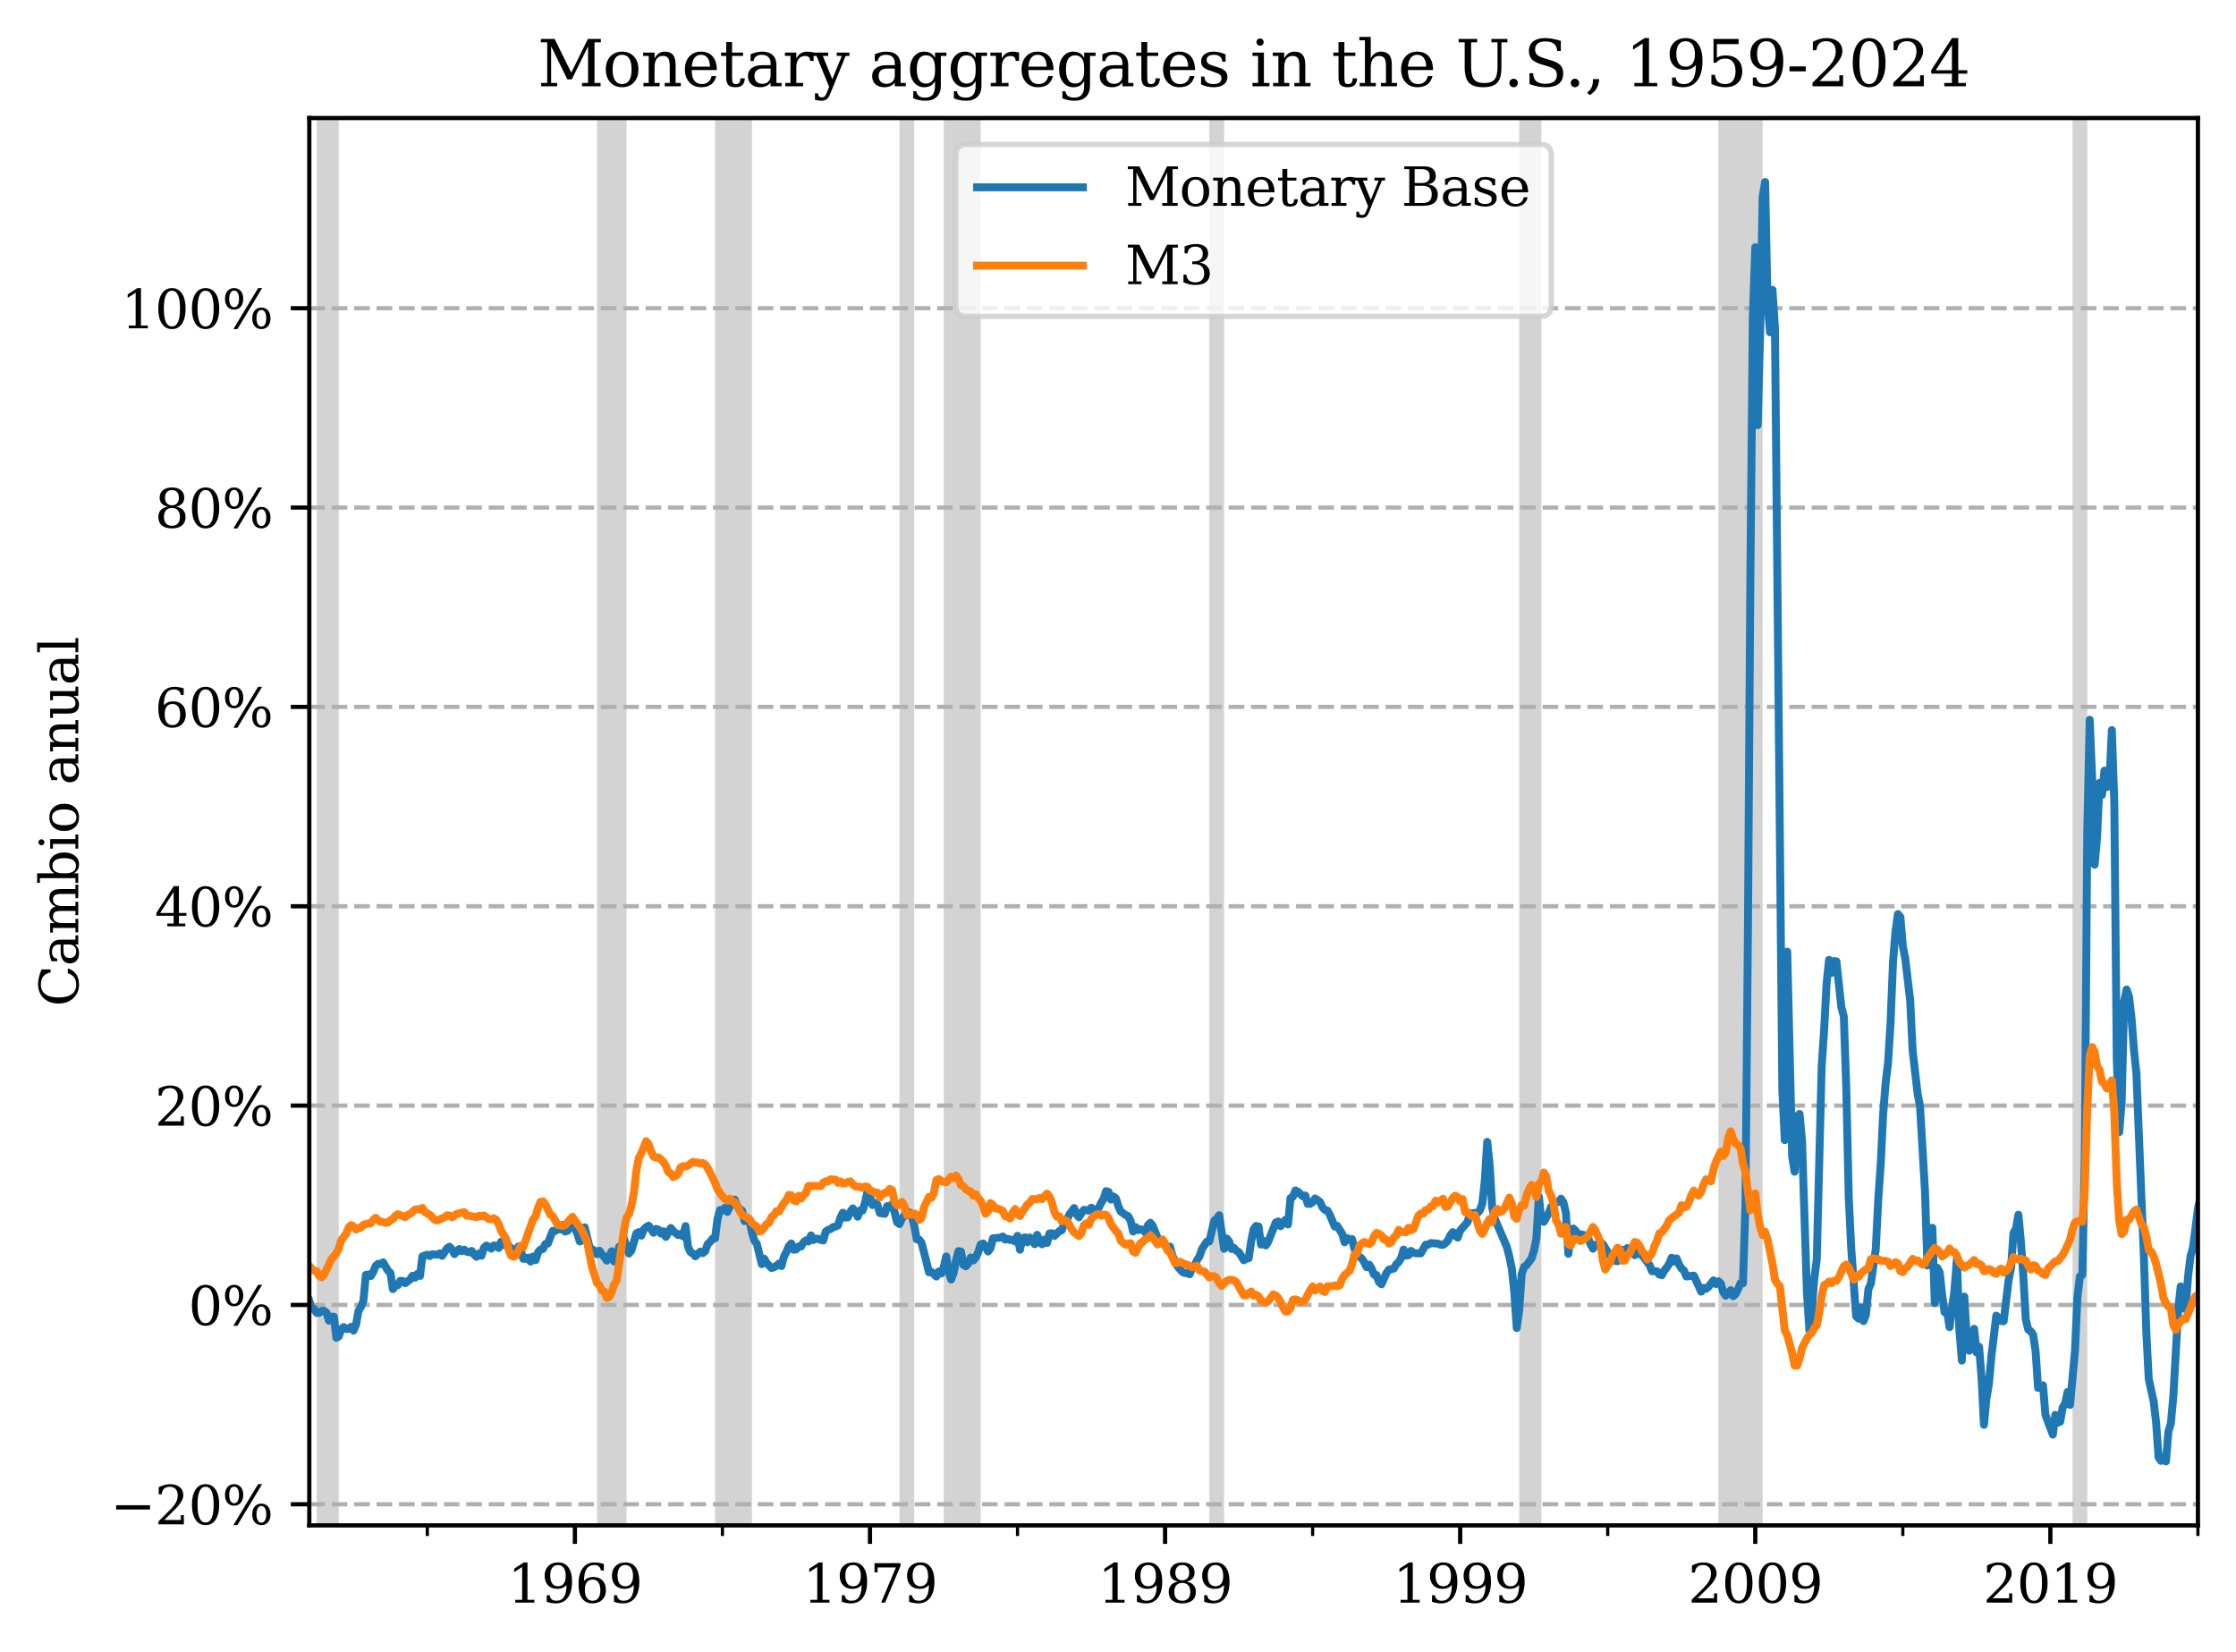 <?xml version="1.0" encoding="utf-8" standalone="no"?>
<!DOCTYPE svg PUBLIC "-//W3C//DTD SVG 1.1//EN"
  "http://www.w3.org/Graphics/SVG/1.1/DTD/svg11.dtd">
<svg xmlns:xlink="http://www.w3.org/1999/xlink" width="422.804pt" height="312.308pt" viewBox="0 0 422.804 312.308" xmlns="http://www.w3.org/2000/svg" version="1.1">
 <defs>
  <style type="text/css">*{stroke-linejoin: round; stroke-linecap: butt}</style>
 </defs>
 <g id="figure_1">
  <g id="patch_1">
   <path d="M 0 312.308 
L 422.804 312.308 
L 422.804 0 
L 0 0 
z
" style="fill: #ffffff"/>
  </g>
  <g id="axes_1">
   <g id="patch_2">
    <path d="M 58.484 288.43 
L 415.604 288.43 
L 415.604 22.318 
L 58.484 22.318 
z
" style="fill: #ffffff"/>
   </g>
   <g id="patch_3">
    <path d="M -514.861 288.43 
L -506.491 288.43 
L -506.491 22.318 
L -514.861 22.318 
z
" clip-path="url(#pdb39f1d634)" style="fill: #d3d3d3"/>
   </g>
   <g id="patch_4">
    <path d="M -496.726 288.43 
L -491.146 288.43 
L -491.146 22.318 
L -496.726 22.318 
z
" clip-path="url(#pdb39f1d634)" style="fill: #d3d3d3"/>
   </g>
   <g id="patch_5">
    <path d="M -471.616 288.43 
L -460.456 288.43 
L -460.456 22.318 
L -471.616 22.318 
z
" clip-path="url(#pdb39f1d634)" style="fill: #d3d3d3"/>
   </g>
   <g id="patch_6">
    <path d="M -447.901 288.43 
L -439.531 288.43 
L -439.531 22.318 
L -447.901 22.318 
z
" clip-path="url(#pdb39f1d634)" style="fill: #d3d3d3"/>
   </g>
   <g id="patch_7">
    <path d="M -424.186 288.43 
L -393.496 288.43 
L -393.496 22.318 
L -424.186 22.318 
z
" clip-path="url(#pdb39f1d634)" style="fill: #d3d3d3"/>
   </g>
   <g id="patch_8">
    <path d="M -376.756 288.43 
L -358.621 288.43 
L -358.621 22.318 
L -376.756 22.318 
z
" clip-path="url(#pdb39f1d634)" style="fill: #d3d3d3"/>
   </g>
   <g id="patch_9">
    <path d="M -347.461 288.43 
L -343.276 288.43 
L -343.276 22.318 
L -347.461 22.318 
z
" clip-path="url(#pdb39f1d634)" style="fill: #d3d3d3"/>
   </g>
   <g id="patch_10">
    <path d="M -329.326 288.43 
L -325.141 288.43 
L -325.141 22.318 
L -329.326 22.318 
z
" clip-path="url(#pdb39f1d634)" style="fill: #d3d3d3"/>
   </g>
   <g id="patch_11">
    <path d="M -315.376 288.43 
L -308.401 288.43 
L -308.401 22.318 
L -315.376 22.318 
z
" clip-path="url(#pdb39f1d634)" style="fill: #d3d3d3"/>
   </g>
   <g id="patch_12">
    <path d="M -300.031 288.43 
L -291.661 288.43 
L -291.661 22.318 
L -300.031 22.318 
z
" clip-path="url(#pdb39f1d634)" style="fill: #d3d3d3"/>
   </g>
   <g id="patch_13">
    <path d="M -279.106 288.43 
L -272.131 288.43 
L -272.131 22.318 
L -279.106 22.318 
z
" clip-path="url(#pdb39f1d634)" style="fill: #d3d3d3"/>
   </g>
   <g id="patch_14">
    <path d="M -260.971 288.43 
L -251.206 288.43 
L -251.206 22.318 
L -260.971 22.318 
z
" clip-path="url(#pdb39f1d634)" style="fill: #d3d3d3"/>
   </g>
   <g id="patch_15">
    <path d="M -235.861 288.43 
L -230.281 288.43 
L -230.281 22.318 
L -235.861 22.318 
z
" clip-path="url(#pdb39f1d634)" style="fill: #d3d3d3"/>
   </g>
   <g id="patch_16">
    <path d="M -220.516 288.43 
L -210.751 288.43 
L -210.751 22.318 
L -220.516 22.318 
z
" clip-path="url(#pdb39f1d634)" style="fill: #d3d3d3"/>
   </g>
   <g id="patch_17">
    <path d="M -203.776 288.43 
L -194.011 288.43 
L -194.011 22.318 
L -203.776 22.318 
z
" clip-path="url(#pdb39f1d634)" style="fill: #d3d3d3"/>
   </g>
   <g id="patch_18">
    <path d="M -173.086 288.43 
L -170.296 288.43 
L -170.296 22.318 
L -173.086 22.318 
z
" clip-path="url(#pdb39f1d634)" style="fill: #d3d3d3"/>
   </g>
   <g id="patch_19">
    <path d="M -164.716 288.43 
L -156.346 288.43 
L -156.346 22.318 
L -164.716 22.318 
z
" clip-path="url(#pdb39f1d634)" style="fill: #d3d3d3"/>
   </g>
   <g id="patch_20">
    <path d="M -146.581 288.43 
L -139.606 288.43 
L -139.606 22.318 
L -146.581 22.318 
z
" clip-path="url(#pdb39f1d634)" style="fill: #d3d3d3"/>
   </g>
   <g id="patch_21">
    <path d="M -128.446 288.43 
L -121.471 288.43 
L -121.471 22.318 
L -128.446 22.318 
z
" clip-path="url(#pdb39f1d634)" style="fill: #d3d3d3"/>
   </g>
   <g id="patch_22">
    <path d="M -111.706 288.43 
L -92.176 288.43 
L -92.176 22.318 
L -111.706 22.318 
z
" clip-path="url(#pdb39f1d634)" style="fill: #d3d3d3"/>
   </g>
   <g id="patch_23">
    <path d="M -68.461 288.43 
L -62.881 288.43 
L -62.881 22.318 
L -68.461 22.318 
z
" clip-path="url(#pdb39f1d634)" style="fill: #d3d3d3"/>
   </g>
   <g id="patch_24">
    <path d="M -25.216 288.43 
L -21.031 288.43 
L -21.031 22.318 
L -25.216 22.318 
z
" clip-path="url(#pdb39f1d634)" style="fill: #d3d3d3"/>
   </g>
   <g id="patch_25">
    <path d="M -4.291 288.43 
L 1.289 288.43 
L 1.289 22.318 
L -4.291 22.318 
z
" clip-path="url(#pdb39f1d634)" style="fill: #d3d3d3"/>
   </g>
   <g id="patch_26">
    <path d="M 20.819 288.43 
L 26.399 288.43 
L 26.399 22.318 
L 20.819 22.318 
z
" clip-path="url(#pdb39f1d634)" style="fill: #d3d3d3"/>
   </g>
   <g id="patch_27">
    <path d="M 44.534 288.43 
L 48.719 288.43 
L 48.719 22.318 
L 44.534 22.318 
z
" clip-path="url(#pdb39f1d634)" style="fill: #d3d3d3"/>
   </g>
   <g id="patch_28">
    <path d="M 59.879 288.43 
L 64.064 288.43 
L 64.064 22.318 
L 59.879 22.318 
z
" clip-path="url(#pdb39f1d634)" style="fill: #d3d3d3"/>
   </g>
   <g id="patch_29">
    <path d="M 112.889 288.43 
L 118.469 288.43 
L 118.469 22.318 
L 112.889 22.318 
z
" clip-path="url(#pdb39f1d634)" style="fill: #d3d3d3"/>
   </g>
   <g id="patch_30">
    <path d="M 135.209 288.43 
L 142.184 288.43 
L 142.184 22.318 
L 135.209 22.318 
z
" clip-path="url(#pdb39f1d634)" style="fill: #d3d3d3"/>
   </g>
   <g id="patch_31">
    <path d="M 170.084 288.43 
L 172.874 288.43 
L 172.874 22.318 
L 170.084 22.318 
z
" clip-path="url(#pdb39f1d634)" style="fill: #d3d3d3"/>
   </g>
   <g id="patch_32">
    <path d="M 178.454 288.43 
L 185.429 288.43 
L 185.429 22.318 
L 178.454 22.318 
z
" clip-path="url(#pdb39f1d634)" style="fill: #d3d3d3"/>
   </g>
   <g id="patch_33">
    <path d="M 228.674 288.43 
L 231.464 288.43 
L 231.464 22.318 
L 228.674 22.318 
z
" clip-path="url(#pdb39f1d634)" style="fill: #d3d3d3"/>
   </g>
   <g id="patch_34">
    <path d="M 287.264 288.43 
L 291.449 288.43 
L 291.449 22.318 
L 287.264 22.318 
z
" clip-path="url(#pdb39f1d634)" style="fill: #d3d3d3"/>
   </g>
   <g id="patch_35">
    <path d="M 324.929 288.43 
L 333.299 288.43 
L 333.299 22.318 
L 324.929 22.318 
z
" clip-path="url(#pdb39f1d634)" style="fill: #d3d3d3"/>
   </g>
   <g id="patch_36">
    <path d="M 391.889 288.43 
L 394.679 288.43 
L 394.679 22.318 
L 391.889 22.318 
z
" clip-path="url(#pdb39f1d634)" style="fill: #d3d3d3"/>
   </g>
   <g id="matplotlib.axis_1">
    <g id="xtick_1">
     <g id="line2d_1">
      <defs>
       <path id="m121ed5e755" d="M 0 0 
L 0 3.5 
" style="stroke: #000000; stroke-width: 0.8"/>
      </defs>
      <g>
       <use xlink:href="#m121ed5e755" x="108.704" y="288.43" style="stroke: #000000; stroke-width: 0.8"/>
      </g>
     </g>
     <g id="text_1">
      <!-- 1969 -->
      <g transform="translate(95.979 303.029) scale(0.1 -0.1)">
       <defs>
        <path id="DejaVuSerif-31" d="M 909 0 
L 909 331 
L 1722 331 
L 1722 4213 
L 781 3603 
L 781 4013 
L 1919 4750 
L 2350 4750 
L 2350 331 
L 3163 331 
L 3163 0 
L 909 0 
z
" transform="scale(0.016)"/>
        <path id="DejaVuSerif-39" d="M 2994 2091 
Q 2784 1856 2512 1740 
Q 2241 1625 1900 1625 
Q 1206 1625 804 2044 
Q 403 2463 403 3188 
Q 403 3897 839 4323 
Q 1275 4750 2003 4750 
Q 2794 4750 3217 4161 
Q 3641 3572 3641 2478 
Q 3641 1253 3137 581 
Q 2634 -91 1722 -91 
Q 1475 -91 1203 -44 
Q 931 3 647 97 
L 647 872 
L 997 872 
Q 1038 556 1241 387 
Q 1444 219 1784 219 
Q 2391 219 2687 676 
Q 2984 1134 2994 2091 
z
M 1978 4441 
Q 1534 4441 1298 4117 
Q 1063 3794 1063 3188 
Q 1063 2581 1298 2256 
Q 1534 1931 1978 1931 
Q 2422 1931 2658 2245 
Q 2894 2559 2894 3150 
Q 2894 3772 2656 4106 
Q 2419 4441 1978 4441 
z
" transform="scale(0.016)"/>
        <path id="DejaVuSerif-36" d="M 2094 219 
Q 2534 219 2771 542 
Q 3009 866 3009 1472 
Q 3009 2078 2771 2401 
Q 2534 2725 2094 2725 
Q 1647 2725 1412 2412 
Q 1178 2100 1178 1509 
Q 1178 888 1415 553 
Q 1653 219 2094 219 
z
M 1075 2569 
Q 1288 2803 1556 2918 
Q 1825 3034 2163 3034 
Q 2859 3034 3264 2615 
Q 3669 2197 3669 1472 
Q 3669 763 3233 336 
Q 2797 -91 2069 -91 
Q 1278 -91 853 498 
Q 428 1088 428 2181 
Q 428 3406 931 4078 
Q 1434 4750 2350 4750 
Q 2597 4750 2869 4703 
Q 3141 4656 3425 4563 
L 3425 3794 
L 3072 3794 
Q 3034 4109 2831 4275 
Q 2628 4441 2284 4441 
Q 1678 4441 1381 3981 
Q 1084 3522 1075 2569 
z
" transform="scale(0.016)"/>
       </defs>
       <use xlink:href="#DejaVuSerif-31"/>
       <use xlink:href="#DejaVuSerif-39" x="63.623"/>
       <use xlink:href="#DejaVuSerif-36" x="127.246"/>
       <use xlink:href="#DejaVuSerif-39" x="190.869"/>
      </g>
     </g>
    </g>
    <g id="xtick_2">
     <g id="line2d_2">
      <g>
       <use xlink:href="#m121ed5e755" x="164.504" y="288.43" style="stroke: #000000; stroke-width: 0.8"/>
      </g>
     </g>
     <g id="text_2">
      <!-- 1979 -->
      <g transform="translate(151.779 303.029) scale(0.1 -0.1)">
       <defs>
        <path id="DejaVuSerif-37" d="M 3609 4347 
L 1784 0 
L 1319 0 
L 3059 4153 
L 903 4153 
L 903 3578 
L 538 3578 
L 538 4666 
L 3609 4666 
L 3609 4347 
z
" transform="scale(0.016)"/>
       </defs>
       <use xlink:href="#DejaVuSerif-31"/>
       <use xlink:href="#DejaVuSerif-39" x="63.623"/>
       <use xlink:href="#DejaVuSerif-37" x="127.246"/>
       <use xlink:href="#DejaVuSerif-39" x="190.869"/>
      </g>
     </g>
    </g>
    <g id="xtick_3">
     <g id="line2d_3">
      <g>
       <use xlink:href="#m121ed5e755" x="220.304" y="288.43" style="stroke: #000000; stroke-width: 0.8"/>
      </g>
     </g>
     <g id="text_3">
      <!-- 1989 -->
      <g transform="translate(207.579 303.029) scale(0.1 -0.1)">
       <defs>
        <path id="DejaVuSerif-38" d="M 2981 1275 
Q 2981 1775 2732 2051 
Q 2484 2328 2034 2328 
Q 1584 2328 1336 2051 
Q 1088 1775 1088 1275 
Q 1088 772 1336 495 
Q 1584 219 2034 219 
Q 2484 219 2732 495 
Q 2981 772 2981 1275 
z
M 2853 3541 
Q 2853 3966 2637 4203 
Q 2422 4441 2034 4441 
Q 1650 4441 1433 4203 
Q 1216 3966 1216 3541 
Q 1216 3113 1433 2875 
Q 1650 2638 2034 2638 
Q 2422 2638 2637 2875 
Q 2853 3113 2853 3541 
z
M 2516 2484 
Q 3047 2413 3344 2092 
Q 3641 1772 3641 1275 
Q 3641 619 3225 264 
Q 2809 -91 2034 -91 
Q 1263 -91 845 264 
Q 428 619 428 1275 
Q 428 1772 725 2092 
Q 1022 2413 1556 2484 
Q 1084 2569 832 2842 
Q 581 3116 581 3541 
Q 581 4103 968 4426 
Q 1356 4750 2034 4750 
Q 2713 4750 3100 4426 
Q 3488 4103 3488 3541 
Q 3488 3116 3236 2842 
Q 2984 2569 2516 2484 
z
" transform="scale(0.016)"/>
       </defs>
       <use xlink:href="#DejaVuSerif-31"/>
       <use xlink:href="#DejaVuSerif-39" x="63.623"/>
       <use xlink:href="#DejaVuSerif-38" x="127.246"/>
       <use xlink:href="#DejaVuSerif-39" x="190.869"/>
      </g>
     </g>
    </g>
    <g id="xtick_4">
     <g id="line2d_4">
      <g>
       <use xlink:href="#m121ed5e755" x="276.104" y="288.43" style="stroke: #000000; stroke-width: 0.8"/>
      </g>
     </g>
     <g id="text_4">
      <!-- 1999 -->
      <g transform="translate(263.379 303.029) scale(0.1 -0.1)">
       <use xlink:href="#DejaVuSerif-31"/>
       <use xlink:href="#DejaVuSerif-39" x="63.623"/>
       <use xlink:href="#DejaVuSerif-39" x="127.246"/>
       <use xlink:href="#DejaVuSerif-39" x="190.869"/>
      </g>
     </g>
    </g>
    <g id="xtick_5">
     <g id="line2d_5">
      <g>
       <use xlink:href="#m121ed5e755" x="331.904" y="288.43" style="stroke: #000000; stroke-width: 0.8"/>
      </g>
     </g>
     <g id="text_5">
      <!-- 2009 -->
      <g transform="translate(319.179 303.029) scale(0.1 -0.1)">
       <defs>
        <path id="DejaVuSerif-32" d="M 819 3553 
L 469 3553 
L 469 4384 
Q 803 4563 1142 4656 
Q 1481 4750 1806 4750 
Q 2534 4750 2956 4397 
Q 3378 4044 3378 3438 
Q 3378 2753 2422 1800 
Q 2347 1728 2309 1691 
L 1131 513 
L 3078 513 
L 3078 1088 
L 3444 1088 
L 3444 0 
L 434 0 
L 434 341 
L 1850 1753 
Q 2319 2222 2519 2614 
Q 2719 3006 2719 3438 
Q 2719 3909 2473 4175 
Q 2228 4441 1797 4441 
Q 1350 4441 1106 4219 
Q 863 3997 819 3553 
z
" transform="scale(0.016)"/>
        <path id="DejaVuSerif-30" d="M 2034 219 
Q 2513 219 2750 744 
Q 2988 1269 2988 2328 
Q 2988 3391 2750 3916 
Q 2513 4441 2034 4441 
Q 1556 4441 1318 3916 
Q 1081 3391 1081 2328 
Q 1081 1269 1318 744 
Q 1556 219 2034 219 
z
M 2034 -91 
Q 1275 -91 848 546 
Q 422 1184 422 2328 
Q 422 3475 848 4112 
Q 1275 4750 2034 4750 
Q 2797 4750 3222 4112 
Q 3647 3475 3647 2328 
Q 3647 1184 3222 546 
Q 2797 -91 2034 -91 
z
" transform="scale(0.016)"/>
       </defs>
       <use xlink:href="#DejaVuSerif-32"/>
       <use xlink:href="#DejaVuSerif-30" x="63.623"/>
       <use xlink:href="#DejaVuSerif-30" x="127.246"/>
       <use xlink:href="#DejaVuSerif-39" x="190.869"/>
      </g>
     </g>
    </g>
    <g id="xtick_6">
     <g id="line2d_6">
      <g>
       <use xlink:href="#m121ed5e755" x="387.704" y="288.43" style="stroke: #000000; stroke-width: 0.8"/>
      </g>
     </g>
     <g id="text_6">
      <!-- 2019 -->
      <g transform="translate(374.979 303.029) scale(0.1 -0.1)">
       <use xlink:href="#DejaVuSerif-32"/>
       <use xlink:href="#DejaVuSerif-30" x="63.623"/>
       <use xlink:href="#DejaVuSerif-31" x="127.246"/>
       <use xlink:href="#DejaVuSerif-39" x="190.869"/>
      </g>
     </g>
    </g>
    <g id="xtick_7">
     <g id="line2d_7">
      <defs>
       <path id="m4910573d4f" d="M 0 0 
L 0 2 
" style="stroke: #000000; stroke-width: 0.6"/>
      </defs>
      <g>
       <use xlink:href="#m4910573d4f" x="80.804" y="288.43" style="stroke: #000000; stroke-width: 0.6"/>
      </g>
     </g>
    </g>
    <g id="xtick_8">
     <g id="line2d_8">
      <g>
       <use xlink:href="#m4910573d4f" x="136.604" y="288.43" style="stroke: #000000; stroke-width: 0.6"/>
      </g>
     </g>
    </g>
    <g id="xtick_9">
     <g id="line2d_9">
      <g>
       <use xlink:href="#m4910573d4f" x="192.404" y="288.43" style="stroke: #000000; stroke-width: 0.6"/>
      </g>
     </g>
    </g>
    <g id="xtick_10">
     <g id="line2d_10">
      <g>
       <use xlink:href="#m4910573d4f" x="248.204" y="288.43" style="stroke: #000000; stroke-width: 0.6"/>
      </g>
     </g>
    </g>
    <g id="xtick_11">
     <g id="line2d_11">
      <g>
       <use xlink:href="#m4910573d4f" x="304.004" y="288.43" style="stroke: #000000; stroke-width: 0.6"/>
      </g>
     </g>
    </g>
    <g id="xtick_12">
     <g id="line2d_12">
      <g>
       <use xlink:href="#m4910573d4f" x="359.804" y="288.43" style="stroke: #000000; stroke-width: 0.6"/>
      </g>
     </g>
    </g>
    <g id="xtick_13">
     <g id="line2d_13">
      <g>
       <use xlink:href="#m4910573d4f" x="415.604" y="288.43" style="stroke: #000000; stroke-width: 0.6"/>
      </g>
     </g>
    </g>
   </g>
   <g id="matplotlib.axis_2">
    <g id="ytick_1">
     <g id="line2d_14">
      <path d="M 58.484 284.431 
L 415.604 284.431 
" clip-path="url(#pdb39f1d634)" style="fill: none; stroke-dasharray: 2.96,1.28; stroke-dashoffset: 0; stroke: #b0b0b0; stroke-width: 0.8"/>
     </g>
     <g id="line2d_15">
      <defs>
       <path id="m3743a27905" d="M 0 0 
L -3.5 0 
" style="stroke: #000000; stroke-width: 0.8"/>
      </defs>
      <g>
       <use xlink:href="#m3743a27905" x="58.484" y="284.431" style="stroke: #000000; stroke-width: 0.8"/>
      </g>
     </g>
     <g id="text_7">
      <!-- −20% -->
      <g transform="translate(20.878 288.23) scale(0.1 -0.1)">
       <defs>
        <path id="DejaVuSerif-2212" d="M 678 2259 
L 4684 2259 
L 4684 1753 
L 678 1753 
L 678 2259 
z
" transform="scale(0.016)"/>
        <path id="DejaVuSerif-25" d="M 1434 4459 
Q 1159 4459 1004 4200 
Q 850 3941 850 3475 
Q 850 3016 1008 2753 
Q 1166 2491 1434 2491 
Q 1700 2491 1854 2752 
Q 2009 3013 2009 3475 
Q 2009 3938 1854 4198 
Q 1700 4459 1434 4459 
z
M 4653 2169 
Q 4381 2169 4226 1906 
Q 4072 1644 4072 1178 
Q 4072 719 4228 458 
Q 4384 197 4653 197 
Q 4922 197 5075 458 
Q 5228 719 5228 1178 
Q 5228 1641 5073 1905 
Q 4919 2169 4653 2169 
z
M 4653 2450 
Q 5147 2450 5437 2106 
Q 5728 1763 5728 1178 
Q 5728 594 5436 251 
Q 5144 -91 4653 -91 
Q 4153 -91 3862 251 
Q 3572 594 3572 1178 
Q 3572 1766 3864 2108 
Q 4156 2450 4653 2450 
z
M 4263 4750 
L 4738 4750 
L 1819 -91 
L 1344 -91 
L 4263 4750 
z
M 1428 4750 
Q 1922 4750 2215 4408 
Q 2509 4066 2509 3481 
Q 2509 2891 2217 2550 
Q 1925 2209 1428 2209 
Q 931 2209 642 2551 
Q 353 2894 353 3481 
Q 353 4063 643 4406 
Q 934 4750 1428 4750 
z
" transform="scale(0.016)"/>
       </defs>
       <use xlink:href="#DejaVuSerif-2212"/>
       <use xlink:href="#DejaVuSerif-32" x="83.789"/>
       <use xlink:href="#DejaVuSerif-30" x="147.412"/>
       <use xlink:href="#DejaVuSerif-25" x="211.035"/>
      </g>
     </g>
    </g>
    <g id="ytick_2">
     <g id="line2d_16">
      <path d="M 58.484 246.739 
L 415.604 246.739 
" clip-path="url(#pdb39f1d634)" style="fill: none; stroke-dasharray: 2.96,1.28; stroke-dashoffset: 0; stroke: #b0b0b0; stroke-width: 0.8"/>
     </g>
     <g id="line2d_17">
      <g>
       <use xlink:href="#m3743a27905" x="58.484" y="246.739" style="stroke: #000000; stroke-width: 0.8"/>
      </g>
     </g>
     <g id="text_8">
      <!-- 0% -->
      <g transform="translate(35.62 250.538) scale(0.1 -0.1)">
       <use xlink:href="#DejaVuSerif-30"/>
       <use xlink:href="#DejaVuSerif-25" x="63.623"/>
      </g>
     </g>
    </g>
    <g id="ytick_3">
     <g id="line2d_18">
      <path d="M 58.484 209.047 
L 415.604 209.047 
" clip-path="url(#pdb39f1d634)" style="fill: none; stroke-dasharray: 2.96,1.28; stroke-dashoffset: 0; stroke: #b0b0b0; stroke-width: 0.8"/>
     </g>
     <g id="line2d_19">
      <g>
       <use xlink:href="#m3743a27905" x="58.484" y="209.047" style="stroke: #000000; stroke-width: 0.8"/>
      </g>
     </g>
     <g id="text_9">
      <!-- 20% -->
      <g transform="translate(29.258 212.846) scale(0.1 -0.1)">
       <use xlink:href="#DejaVuSerif-32"/>
       <use xlink:href="#DejaVuSerif-30" x="63.623"/>
       <use xlink:href="#DejaVuSerif-25" x="127.246"/>
      </g>
     </g>
    </g>
    <g id="ytick_4">
     <g id="line2d_20">
      <path d="M 58.484 171.355 
L 415.604 171.355 
" clip-path="url(#pdb39f1d634)" style="fill: none; stroke-dasharray: 2.96,1.28; stroke-dashoffset: 0; stroke: #b0b0b0; stroke-width: 0.8"/>
     </g>
     <g id="line2d_21">
      <g>
       <use xlink:href="#m3743a27905" x="58.484" y="171.355" style="stroke: #000000; stroke-width: 0.8"/>
      </g>
     </g>
     <g id="text_10">
      <!-- 40% -->
      <g transform="translate(29.258 175.154) scale(0.1 -0.1)">
       <defs>
        <path id="DejaVuSerif-34" d="M 2234 1581 
L 2234 4063 
L 641 1581 
L 2234 1581 
z
M 3609 0 
L 1484 0 
L 1484 331 
L 2234 331 
L 2234 1247 
L 197 1247 
L 197 1588 
L 2241 4750 
L 2859 4750 
L 2859 1581 
L 3750 1581 
L 3750 1247 
L 2859 1247 
L 2859 331 
L 3609 331 
L 3609 0 
z
" transform="scale(0.016)"/>
       </defs>
       <use xlink:href="#DejaVuSerif-34"/>
       <use xlink:href="#DejaVuSerif-30" x="63.623"/>
       <use xlink:href="#DejaVuSerif-25" x="127.246"/>
      </g>
     </g>
    </g>
    <g id="ytick_5">
     <g id="line2d_22">
      <path d="M 58.484 133.663 
L 415.604 133.663 
" clip-path="url(#pdb39f1d634)" style="fill: none; stroke-dasharray: 2.96,1.28; stroke-dashoffset: 0; stroke: #b0b0b0; stroke-width: 0.8"/>
     </g>
     <g id="line2d_23">
      <g>
       <use xlink:href="#m3743a27905" x="58.484" y="133.663" style="stroke: #000000; stroke-width: 0.8"/>
      </g>
     </g>
     <g id="text_11">
      <!-- 60% -->
      <g transform="translate(29.258 137.462) scale(0.1 -0.1)">
       <use xlink:href="#DejaVuSerif-36"/>
       <use xlink:href="#DejaVuSerif-30" x="63.623"/>
       <use xlink:href="#DejaVuSerif-25" x="127.246"/>
      </g>
     </g>
    </g>
    <g id="ytick_6">
     <g id="line2d_24">
      <path d="M 58.484 95.971 
L 415.604 95.971 
" clip-path="url(#pdb39f1d634)" style="fill: none; stroke-dasharray: 2.96,1.28; stroke-dashoffset: 0; stroke: #b0b0b0; stroke-width: 0.8"/>
     </g>
     <g id="line2d_25">
      <g>
       <use xlink:href="#m3743a27905" x="58.484" y="95.971" style="stroke: #000000; stroke-width: 0.8"/>
      </g>
     </g>
     <g id="text_12">
      <!-- 80% -->
      <g transform="translate(29.258 99.77) scale(0.1 -0.1)">
       <use xlink:href="#DejaVuSerif-38"/>
       <use xlink:href="#DejaVuSerif-30" x="63.623"/>
       <use xlink:href="#DejaVuSerif-25" x="127.246"/>
      </g>
     </g>
    </g>
    <g id="ytick_7">
     <g id="line2d_26">
      <path d="M 58.484 58.279 
L 415.604 58.279 
" clip-path="url(#pdb39f1d634)" style="fill: none; stroke-dasharray: 2.96,1.28; stroke-dashoffset: 0; stroke: #b0b0b0; stroke-width: 0.8"/>
     </g>
     <g id="line2d_27">
      <g>
       <use xlink:href="#m3743a27905" x="58.484" y="58.279" style="stroke: #000000; stroke-width: 0.8"/>
      </g>
     </g>
     <g id="text_13">
      <!-- 100% -->
      <g transform="translate(22.895 62.078) scale(0.1 -0.1)">
       <use xlink:href="#DejaVuSerif-31"/>
       <use xlink:href="#DejaVuSerif-30" x="63.623"/>
       <use xlink:href="#DejaVuSerif-30" x="127.246"/>
       <use xlink:href="#DejaVuSerif-25" x="190.869"/>
      </g>
     </g>
    </g>
    <g id="text_14">
     <!-- Cambio anual -->
     <g transform="translate(14.798 190.324) rotate(-90) scale(0.1 -0.1)">
      <defs>
       <path id="DejaVuSerif-43" d="M 4513 1234 
Q 4306 581 3820 245 
Q 3334 -91 2591 -91 
Q 2134 -91 1743 65 
Q 1353 222 1050 525 
Q 700 875 529 1320 
Q 359 1766 359 2328 
Q 359 3416 987 4083 
Q 1616 4750 2644 4750 
Q 3025 4750 3456 4650 
Q 3888 4550 4384 4347 
L 4384 3272 
L 4031 3272 
Q 3916 3859 3567 4137 
Q 3219 4416 2591 4416 
Q 1844 4416 1459 3886 
Q 1075 3356 1075 2328 
Q 1075 1303 1459 773 
Q 1844 244 2591 244 
Q 3113 244 3450 492 
Q 3788 741 3938 1234 
L 4513 1234 
z
" transform="scale(0.016)"/>
       <path id="DejaVuSerif-61" d="M 2547 1044 
L 2547 1747 
L 1806 1747 
Q 1378 1747 1168 1562 
Q 959 1378 959 997 
Q 959 650 1171 447 
Q 1384 244 1747 244 
Q 2106 244 2326 466 
Q 2547 688 2547 1044 
z
M 3122 2075 
L 3122 331 
L 3634 331 
L 3634 0 
L 2547 0 
L 2547 359 
Q 2356 128 2106 18 
Q 1856 -91 1522 -91 
Q 969 -91 644 203 
Q 319 497 319 997 
Q 319 1513 691 1797 
Q 1063 2081 1741 2081 
L 2547 2081 
L 2547 2309 
Q 2547 2688 2317 2895 
Q 2088 3103 1672 3103 
Q 1328 3103 1125 2947 
Q 922 2791 872 2484 
L 575 2484 
L 575 3156 
Q 875 3284 1158 3348 
Q 1441 3413 1709 3413 
Q 2400 3413 2761 3070 
Q 3122 2728 3122 2075 
z
" transform="scale(0.016)"/>
       <path id="DejaVuSerif-6d" d="M 3316 2675 
Q 3481 3041 3739 3227 
Q 3997 3413 4341 3413 
Q 4863 3413 5119 3089 
Q 5375 2766 5375 2113 
L 5375 331 
L 5894 331 
L 5894 0 
L 4300 0 
L 4300 331 
L 4800 331 
L 4800 2047 
Q 4800 2556 4650 2772 
Q 4500 2988 4153 2988 
Q 3769 2988 3567 2697 
Q 3366 2406 3366 1850 
L 3366 331 
L 3866 331 
L 3866 0 
L 2291 0 
L 2291 331 
L 2791 331 
L 2791 2069 
Q 2791 2566 2641 2777 
Q 2491 2988 2144 2988 
Q 1759 2988 1557 2697 
Q 1356 2406 1356 1850 
L 1356 331 
L 1856 331 
L 1856 0 
L 263 0 
L 263 331 
L 781 331 
L 781 2994 
L 231 2994 
L 231 3322 
L 1356 3322 
L 1356 2731 
Q 1516 3063 1762 3238 
Q 2009 3413 2322 3413 
Q 2709 3413 2968 3220 
Q 3228 3028 3316 2675 
z
" transform="scale(0.016)"/>
       <path id="DejaVuSerif-62" d="M 738 331 
L 738 4531 
L 184 4531 
L 184 4863 
L 1313 4863 
L 1313 2803 
Q 1481 3116 1742 3264 
Q 2003 3413 2388 3413 
Q 3000 3413 3387 2928 
Q 3775 2444 3775 1663 
Q 3775 881 3387 395 
Q 3000 -91 2388 -91 
Q 2003 -91 1742 57 
Q 1481 206 1313 519 
L 1313 0 
L 184 0 
L 184 331 
L 738 331 
z
M 1313 1497 
Q 1313 897 1542 583 
Q 1772 269 2209 269 
Q 2650 269 2876 622 
Q 3103 975 3103 1663 
Q 3103 2353 2876 2703 
Q 2650 3053 2209 3053 
Q 1772 3053 1542 2737 
Q 1313 2422 1313 1825 
L 1313 1497 
z
" transform="scale(0.016)"/>
       <path id="DejaVuSerif-69" d="M 622 4353 
Q 622 4497 726 4603 
Q 831 4709 978 4709 
Q 1122 4709 1226 4603 
Q 1331 4497 1331 4353 
Q 1331 4206 1228 4103 
Q 1125 4000 978 4000 
Q 831 4000 726 4103 
Q 622 4206 622 4353 
z
M 1356 331 
L 1900 331 
L 1900 0 
L 231 0 
L 231 331 
L 781 331 
L 781 2988 
L 231 2988 
L 231 3322 
L 1356 3322 
L 1356 331 
z
" transform="scale(0.016)"/>
       <path id="DejaVuSerif-6f" d="M 1925 219 
Q 2388 219 2623 584 
Q 2859 950 2859 1663 
Q 2859 2375 2623 2739 
Q 2388 3103 1925 3103 
Q 1463 3103 1227 2739 
Q 991 2375 991 1663 
Q 991 950 1228 584 
Q 1466 219 1925 219 
z
M 1925 -91 
Q 1200 -91 759 389 
Q 319 869 319 1663 
Q 319 2456 758 2934 
Q 1197 3413 1925 3413 
Q 2653 3413 3092 2934 
Q 3531 2456 3531 1663 
Q 3531 869 3092 389 
Q 2653 -91 1925 -91 
z
" transform="scale(0.016)"/>
       <path id="DejaVuSerif-20" transform="scale(0.016)"/>
       <path id="DejaVuSerif-6e" d="M 263 0 
L 263 331 
L 781 331 
L 781 2988 
L 231 2988 
L 231 3322 
L 1356 3322 
L 1356 2731 
Q 1516 3069 1770 3241 
Q 2025 3413 2363 3413 
Q 2913 3413 3172 3097 
Q 3431 2781 3431 2113 
L 3431 331 
L 3944 331 
L 3944 0 
L 2356 0 
L 2356 331 
L 2853 331 
L 2853 1931 
Q 2853 2541 2703 2767 
Q 2553 2994 2175 2994 
Q 1775 2994 1565 2701 
Q 1356 2409 1356 1850 
L 1356 331 
L 1856 331 
L 1856 0 
L 263 0 
z
" transform="scale(0.016)"/>
       <path id="DejaVuSerif-75" d="M 2266 3322 
L 3341 3322 
L 3341 331 
L 3884 331 
L 3884 0 
L 2766 0 
L 2766 588 
Q 2606 256 2353 82 
Q 2100 -91 1766 -91 
Q 1213 -91 952 223 
Q 691 538 691 1209 
L 691 2988 
L 172 2988 
L 172 3322 
L 1269 3322 
L 1269 1388 
Q 1269 781 1417 556 
Q 1566 331 1947 331 
Q 2347 331 2556 625 
Q 2766 919 2766 1478 
L 2766 2988 
L 2266 2988 
L 2266 3322 
z
" transform="scale(0.016)"/>
       <path id="DejaVuSerif-6c" d="M 1313 331 
L 1856 331 
L 1856 0 
L 184 0 
L 184 331 
L 738 331 
L 738 4531 
L 184 4531 
L 184 4863 
L 1313 4863 
L 1313 331 
z
" transform="scale(0.016)"/>
      </defs>
      <use xlink:href="#DejaVuSerif-43"/>
      <use xlink:href="#DejaVuSerif-61" x="76.514"/>
      <use xlink:href="#DejaVuSerif-6d" x="136.133"/>
      <use xlink:href="#DejaVuSerif-62" x="230.957"/>
      <use xlink:href="#DejaVuSerif-69" x="294.971"/>
      <use xlink:href="#DejaVuSerif-6f" x="326.953"/>
      <use xlink:href="#DejaVuSerif-20" x="387.158"/>
      <use xlink:href="#DejaVuSerif-61" x="418.945"/>
      <use xlink:href="#DejaVuSerif-6e" x="478.564"/>
      <use xlink:href="#DejaVuSerif-75" x="542.969"/>
      <use xlink:href="#DejaVuSerif-61" x="607.373"/>
      <use xlink:href="#DejaVuSerif-6c" x="666.992"/>
     </g>
    </g>
   </g>
   <g id="line2d_28">
    <path d="M 58.484 245.992 
L 58.949 247.496 
L 59.414 247.497 
L 59.879 248.243 
L 60.344 248.243 
L 60.809 247.863 
L 61.274 247.852 
L 61.739 248.226 
L 62.204 249.713 
L 62.669 248.969 
L 63.134 248.96 
L 63.599 252.96 
L 64.064 252.686 
L 64.529 251.298 
L 64.994 250.927 
L 65.459 251.289 
L 65.924 251.289 
L 66.389 250.885 
L 66.854 251.59 
L 67.319 250.486 
L 67.784 247.872 
L 68.249 247.115 
L 68.714 245.989 
L 69.179 241.062 
L 69.644 240.981 
L 70.109 241.288 
L 70.574 240.509 
L 71.039 239.356 
L 71.504 238.967 
L 71.969 239.031 
L 72.434 238.695 
L 73.364 240.28 
L 73.829 240.708 
L 74.294 243.753 
L 74.759 243.065 
L 75.224 243.014 
L 75.689 242.198 
L 76.154 242.216 
L 76.619 242.626 
L 77.549 241.926 
L 78.014 241.228 
L 78.479 241.586 
L 78.944 240.861 
L 79.409 241.26 
L 79.874 237.555 
L 80.804 237.243 
L 81.269 237.501 
L 81.734 237.169 
L 82.664 237.261 
L 83.129 236.991 
L 83.594 237.459 
L 84.524 236.051 
L 84.989 235.736 
L 85.454 236.23 
L 85.919 237.127 
L 86.849 236.171 
L 87.314 236.58 
L 87.779 236.288 
L 88.244 236.674 
L 88.709 236.784 
L 89.174 236.533 
L 89.639 237.214 
L 90.104 237.636 
L 90.569 237.014 
L 91.034 237.449 
L 91.499 235.96 
L 91.964 235.517 
L 92.429 235.731 
L 92.894 236.103 
L 93.359 235.517 
L 93.824 235.537 
L 94.289 235.979 
L 94.754 234.799 
L 95.219 235.405 
L 95.684 234.518 
L 96.149 235.578 
L 96.614 235.988 
L 97.079 236.852 
L 97.544 236.459 
L 98.009 235.709 
L 98.474 236.356 
L 98.939 238.017 
L 99.404 238.031 
L 99.869 237.794 
L 100.334 238.545 
L 100.799 237.575 
L 101.264 238.282 
L 101.729 236.804 
L 102.194 236.269 
L 102.659 236.171 
L 103.124 235.219 
L 103.589 235.128 
L 104.519 232.746 
L 104.984 232.768 
L 105.449 232.31 
L 105.914 232.488 
L 106.379 231.592 
L 106.844 232.864 
L 107.309 232.726 
L 107.774 232.002 
L 108.239 232.007 
L 108.704 232.263 
L 109.169 233.277 
L 109.634 234.733 
L 110.099 234.544 
L 110.564 232.072 
L 111.494 235.923 
L 112.424 236.508 
L 112.889 237.156 
L 113.354 236.488 
L 113.819 237.2 
L 114.284 237.691 
L 114.749 238.363 
L 115.679 236.587 
L 116.144 238.523 
L 116.609 238.021 
L 117.074 235.743 
L 117.539 235.503 
L 118.004 234.226 
L 118.469 235.847 
L 118.934 237.017 
L 119.399 236.432 
L 120.329 233.206 
L 120.794 232.974 
L 121.259 233.648 
L 121.724 232.469 
L 122.189 232.035 
L 122.654 231.759 
L 123.584 233.089 
L 124.049 232.371 
L 124.514 232.515 
L 124.979 233.244 
L 125.444 232.813 
L 125.909 233.879 
L 126.839 232.189 
L 127.304 232.787 
L 128.234 233.533 
L 128.699 233.293 
L 129.164 233.788 
L 129.629 231.831 
L 130.094 235.718 
L 130.559 236.751 
L 131.024 237.013 
L 131.489 237.546 
L 132.419 236.662 
L 132.884 236.943 
L 133.349 236.563 
L 133.814 235.235 
L 134.279 234.816 
L 134.744 234.203 
L 135.209 234.161 
L 135.674 230.496 
L 136.139 228.8 
L 136.604 228.859 
L 137.069 228.373 
L 137.534 229.155 
L 138.464 227.103 
L 138.929 226.827 
L 139.394 228.011 
L 139.859 228.64 
L 140.324 228.912 
L 140.789 230.889 
L 141.254 230.251 
L 141.719 230.736 
L 142.184 233.036 
L 142.649 234.568 
L 143.114 235.197 
L 144.044 239.039 
L 144.509 238.007 
L 144.974 238.849 
L 145.904 239.759 
L 146.369 239.607 
L 146.834 239.334 
L 147.299 238.93 
L 147.764 239.389 
L 148.229 237.628 
L 148.694 236.754 
L 149.159 235.622 
L 149.624 235.114 
L 150.089 236.307 
L 150.554 236.24 
L 151.019 235.683 
L 151.484 235.694 
L 151.949 234.885 
L 152.414 234.525 
L 152.879 234.741 
L 153.344 233.602 
L 153.809 234.47 
L 154.274 234.209 
L 154.739 234.241 
L 155.204 234.462 
L 155.669 234.548 
L 156.134 232.881 
L 156.599 232.543 
L 157.064 232.392 
L 157.529 232.031 
L 157.994 231.923 
L 158.459 231.7 
L 158.924 230.207 
L 159.389 229.301 
L 159.854 230.227 
L 160.319 230.174 
L 160.784 229.139 
L 161.249 228.481 
L 161.714 229.123 
L 162.179 230.048 
L 162.644 228.862 
L 163.109 228.897 
L 163.574 227.391 
L 164.039 225.267 
L 164.504 226.33 
L 164.969 227.849 
L 165.434 227.47 
L 165.899 227.778 
L 166.364 229.36 
L 167.294 229.518 
L 167.759 228.06 
L 168.224 228.197 
L 168.689 227.701 
L 169.154 229.192 
L 169.619 231.11 
L 170.084 231.458 
L 170.549 230.368 
L 171.014 229.919 
L 171.479 229.12 
L 171.944 229.262 
L 172.409 229.947 
L 172.874 231.723 
L 173.339 234.31 
L 173.804 234.393 
L 174.269 235.046 
L 175.199 238.681 
L 175.664 240.578 
L 176.129 240.494 
L 177.059 241.368 
L 177.524 240.413 
L 177.989 240.809 
L 178.454 239.549 
L 178.919 237.578 
L 179.384 240.473 
L 179.849 241.937 
L 180.314 240.689 
L 180.779 238.319 
L 181.244 236.561 
L 181.709 236.664 
L 182.174 239.191 
L 182.639 239.428 
L 183.104 238.886 
L 183.569 237.77 
L 184.034 238.338 
L 184.499 237.775 
L 184.964 236.784 
L 185.429 235.317 
L 185.894 235.129 
L 186.359 235.698 
L 186.824 236.639 
L 187.289 236.05 
L 187.754 234.152 
L 189.149 234.007 
L 189.614 233.805 
L 190.079 234.391 
L 190.544 234.24 
L 191.009 234.462 
L 191.474 234.423 
L 191.939 234.745 
L 192.404 233.676 
L 192.869 236.304 
L 193.334 234.196 
L 193.799 233.965 
L 194.264 234.895 
L 194.729 233.99 
L 195.194 234.331 
L 195.659 235.252 
L 196.124 233.489 
L 196.589 234.91 
L 197.054 235.278 
L 197.519 234.384 
L 197.984 235.016 
L 198.449 233.22 
L 198.914 233.185 
L 199.379 233.698 
L 200.309 232.775 
L 200.774 232.616 
L 201.239 231.313 
L 201.704 230.74 
L 202.169 229.71 
L 203.099 228.427 
L 203.564 229.581 
L 204.029 230.171 
L 204.494 229.353 
L 204.959 228.764 
L 205.889 228.897 
L 206.354 228.363 
L 206.819 228.672 
L 207.284 228.832 
L 207.749 228.416 
L 208.214 227.421 
L 208.679 226.693 
L 209.144 225.232 
L 209.609 225.366 
L 210.074 226.82 
L 210.539 226.227 
L 211.004 226.594 
L 211.469 228.065 
L 211.934 229.106 
L 212.864 229.745 
L 213.329 229.96 
L 213.794 230.852 
L 214.259 232.866 
L 214.724 232.013 
L 215.189 232.595 
L 215.654 232.42 
L 216.119 232.544 
L 216.584 233.052 
L 217.049 231.686 
L 217.514 231.206 
L 217.979 231.786 
L 218.909 234.107 
L 219.374 234.673 
L 219.839 234.806 
L 220.769 236.184 
L 221.234 235.72 
L 221.699 237.47 
L 222.629 239.424 
L 223.559 240.498 
L 224.024 240.712 
L 224.489 240.717 
L 224.954 240.934 
L 225.419 239.766 
L 225.884 239.46 
L 226.349 238.25 
L 226.814 237.546 
L 227.279 236.165 
L 228.209 234.782 
L 228.674 234.733 
L 229.604 230.813 
L 230.069 230.426 
L 230.534 229.779 
L 231.464 236.13 
L 231.929 234.162 
L 232.394 234.686 
L 232.859 236.156 
L 233.324 235.962 
L 233.789 236.494 
L 234.254 236.755 
L 235.184 238.295 
L 235.649 238.012 
L 236.114 237.908 
L 236.579 234.725 
L 237.044 232.434 
L 237.509 231.817 
L 237.974 231.897 
L 238.439 235.339 
L 238.904 234.627 
L 239.369 235.482 
L 239.834 234.725 
L 241.229 231.165 
L 241.694 230.957 
L 242.159 231.849 
L 243.089 230.636 
L 243.554 231.521 
L 244.019 226.541 
L 244.484 226.287 
L 244.949 225.103 
L 245.414 225.313 
L 246.344 226.203 
L 246.809 226.05 
L 247.274 227.623 
L 247.739 227.627 
L 248.204 227.297 
L 248.669 226.608 
L 249.599 227.269 
L 250.064 228.289 
L 250.529 228.786 
L 250.994 228.892 
L 251.459 229.719 
L 252.389 231.932 
L 252.854 231.787 
L 253.784 233.284 
L 254.249 234.898 
L 254.714 234.09 
L 255.179 234.419 
L 255.644 234.286 
L 256.109 236.116 
L 256.574 237.248 
L 257.504 237.969 
L 257.969 238.682 
L 258.434 239.612 
L 258.899 239.13 
L 259.364 239.885 
L 259.829 241.035 
L 260.294 241.099 
L 260.759 242.435 
L 261.224 242.831 
L 262.154 240.729 
L 262.619 240.075 
L 263.549 239.876 
L 264.014 239.056 
L 264.479 238.622 
L 264.944 237.864 
L 265.409 236.271 
L 265.874 237.412 
L 266.339 237.346 
L 266.804 236.529 
L 267.269 236.86 
L 267.734 236.976 
L 268.664 236.982 
L 269.594 235.357 
L 270.059 235.35 
L 270.524 235.044 
L 271.919 235.16 
L 272.384 235.359 
L 272.849 235.386 
L 273.314 235.067 
L 273.779 234.58 
L 274.244 233.578 
L 274.709 232.97 
L 275.174 233.633 
L 275.639 234.012 
L 276.104 232.658 
L 277.499 231.062 
L 277.964 229.461 
L 278.894 229.333 
L 279.359 229.382 
L 279.824 228.879 
L 280.289 227.584 
L 280.754 223.286 
L 281.219 215.914 
L 281.684 220.321 
L 282.149 228.265 
L 282.614 230.377 
L 284.939 235.802 
L 285.404 237.6 
L 285.869 239.864 
L 286.334 244.314 
L 286.799 251.108 
L 287.264 247.741 
L 287.729 240.902 
L 288.194 239.554 
L 288.659 239.215 
L 289.589 237.963 
L 290.054 236.48 
L 290.519 234.14 
L 290.984 226.272 
L 291.449 230.672 
L 291.914 231.031 
L 292.844 229.394 
L 293.309 228.174 
L 293.774 227.896 
L 294.239 227.414 
L 294.704 227.237 
L 295.169 226.658 
L 295.634 227.373 
L 296.099 229.358 
L 296.564 237.071 
L 297.029 232.883 
L 297.494 232.299 
L 297.959 232.723 
L 298.424 233.623 
L 298.889 233.38 
L 299.819 233.614 
L 300.284 234.026 
L 300.749 235.275 
L 301.214 236.113 
L 301.679 235.345 
L 302.144 235.466 
L 302.609 234.882 
L 303.074 235.215 
L 304.004 236.74 
L 304.934 238.322 
L 305.864 238.474 
L 306.794 236.313 
L 307.259 237.249 
L 307.724 235.997 
L 308.189 236.572 
L 308.654 236.447 
L 309.119 237.334 
L 309.584 236.809 
L 310.514 237.352 
L 311.909 239.207 
L 312.374 240.368 
L 313.304 240.384 
L 313.769 240.991 
L 314.234 241.113 
L 314.699 240.233 
L 315.164 239.689 
L 315.629 238.936 
L 316.094 237.821 
L 316.559 238.549 
L 317.024 237.952 
L 317.489 239.086 
L 317.954 239.854 
L 318.419 240.238 
L 318.884 241.357 
L 320.279 241.201 
L 321.209 243.203 
L 321.674 244.226 
L 322.139 243.525 
L 322.604 243.701 
L 323.069 243.306 
L 323.999 242.107 
L 324.464 242.785 
L 324.929 242.271 
L 325.394 242.701 
L 325.859 244.345 
L 326.324 244.998 
L 327.254 243.961 
L 327.719 245.09 
L 328.184 244.685 
L 328.649 243.777 
L 329.114 242.624 
L 329.579 242.65 
L 330.044 227.993 
L 330.509 176.856 
L 330.974 109.398 
L 331.439 60.08 
L 331.904 46.753 
L 332.369 80.385 
L 332.834 62.51 
L 333.299 37.213 
L 333.764 34.414 
L 334.229 57.539 
L 334.694 62.818 
L 335.159 54.811 
L 335.624 62.05 
L 337.019 206.048 
L 337.484 215.586 
L 337.949 179.945 
L 338.879 218.661 
L 339.344 221.556 
L 339.809 211.066 
L 340.274 210.626 
L 340.739 215.575 
L 341.669 244.267 
L 342.134 251.533 
L 342.599 247.595 
L 343.064 241.742 
L 343.529 238.15 
L 344.459 201.626 
L 344.924 194.77 
L 345.389 185.93 
L 345.854 181.487 
L 346.319 183.973 
L 346.784 181.731 
L 347.249 181.786 
L 348.179 190.435 
L 348.644 192.177 
L 349.109 205.597 
L 349.574 226.29 
L 350.039 235.929 
L 350.969 248.852 
L 351.434 249.336 
L 351.899 247.235 
L 352.364 249.797 
L 352.829 248.596 
L 353.294 243.744 
L 353.759 242.688 
L 354.689 236.184 
L 355.154 226.879 
L 355.619 220.188 
L 356.084 210.696 
L 356.549 204.805 
L 357.014 200.966 
L 357.479 193.543 
L 357.944 181.956 
L 358.409 176.191 
L 358.874 172.845 
L 359.339 173.38 
L 359.804 178.908 
L 360.269 181.292 
L 361.199 189.232 
L 361.664 198.694 
L 362.594 206.755 
L 363.059 209.251 
L 363.989 225.108 
L 364.454 239.281 
L 365.384 232.151 
L 365.849 246.39 
L 366.314 239.721 
L 366.779 240.568 
L 367.244 244.913 
L 367.709 248.128 
L 368.174 248.057 
L 368.639 250.947 
L 369.569 243.96 
L 370.034 238.065 
L 370.499 251.466 
L 370.964 257.266 
L 371.429 245.169 
L 371.894 252.92 
L 372.359 255.397 
L 372.824 252.126 
L 373.289 251.263 
L 373.754 255.716 
L 374.219 254.653 
L 374.684 260.427 
L 375.149 269.407 
L 375.614 264.467 
L 376.079 261.685 
L 376.544 256.538 
L 377.474 248.774 
L 378.404 249.789 
L 378.869 249.828 
L 379.799 242.132 
L 380.264 239.747 
L 380.729 233.138 
L 381.194 232.31 
L 381.659 229.694 
L 382.124 234.72 
L 382.589 241.271 
L 383.054 249.461 
L 383.519 251.404 
L 383.984 251.712 
L 384.449 252.363 
L 384.914 255.533 
L 385.379 262.428 
L 385.844 262.046 
L 386.309 261.944 
L 386.774 267.544 
L 388.169 271.26 
L 388.634 267.521 
L 389.099 269.007 
L 389.564 268.806 
L 390.029 266.135 
L 390.494 265.385 
L 390.959 263.2 
L 391.424 265.644 
L 392.354 255.451 
L 392.819 245.309 
L 393.284 241.35 
L 393.749 241.063 
L 394.214 218.783 
L 394.679 157.392 
L 395.144 136.091 
L 395.609 147.353 
L 396.074 163.501 
L 396.539 158.253 
L 397.004 148.022 
L 397.469 150.313 
L 397.934 145.711 
L 398.399 148.838 
L 398.864 147.905 
L 399.329 138.049 
L 399.794 151.813 
L 400.259 200.169 
L 400.724 214.075 
L 401.189 208.111 
L 401.654 189.407 
L 402.119 187.101 
L 402.584 188.486 
L 403.049 192.552 
L 403.514 198.571 
L 403.979 203.064 
L 404.909 226.218 
L 405.374 237.208 
L 405.839 251.639 
L 406.304 260.794 
L 407.234 264.979 
L 407.699 268.974 
L 408.164 275.579 
L 408.629 276.227 
L 409.094 275.482 
L 409.559 276.334 
L 410.024 270.664 
L 410.489 269.152 
L 410.954 264.029 
L 411.884 247.47 
L 412.349 243.241 
L 412.814 247.389 
L 413.279 247.515 
L 413.744 241.302 
L 414.209 237.528 
L 414.674 235.889 
L 415.604 228.54 
L 416.069 226.369 
L 416.534 236.206 
L 416.999 240.606 
L 417.464 241.477 
L 417.929 242.596 
L 418.394 242.094 
L 418.859 242.969 
L 419.324 246.021 
L 419.324 246.021 
" clip-path="url(#pdb39f1d634)" style="fill: none; stroke: #1f77b4; stroke-width: 1.5; stroke-linecap: square"/>
   </g>
   <g id="line2d_29">
    <path d="M 58.484 239.365 
L 58.949 239.913 
L 59.414 240.271 
L 59.879 240.356 
L 60.344 241.234 
L 60.809 241.523 
L 61.274 241.036 
L 62.204 239.044 
L 62.669 238.089 
L 63.599 236.992 
L 64.064 236.063 
L 64.529 234.505 
L 65.459 233.269 
L 65.924 232.122 
L 66.389 231.637 
L 66.854 231.915 
L 67.319 232.481 
L 68.249 232.07 
L 68.714 231.595 
L 69.644 231.346 
L 70.109 231.304 
L 70.574 230.639 
L 71.039 230.268 
L 71.504 230.75 
L 71.969 231.039 
L 72.434 231.058 
L 72.899 231.218 
L 73.364 231.146 
L 73.829 230.721 
L 74.294 230.496 
L 74.759 229.873 
L 75.224 229.596 
L 76.619 230.146 
L 77.084 229.713 
L 77.549 229.548 
L 78.479 228.735 
L 78.944 228.647 
L 79.409 228.724 
L 79.874 228.405 
L 80.339 229.177 
L 81.269 229.702 
L 82.199 230.653 
L 82.664 230.782 
L 84.059 230.162 
L 84.524 229.804 
L 84.989 229.825 
L 85.454 230.17 
L 86.384 229.531 
L 87.779 229.198 
L 88.244 229.868 
L 88.709 229.862 
L 90.104 230.156 
L 90.569 229.877 
L 91.034 230.008 
L 91.499 229.827 
L 92.429 230.499 
L 92.894 230.561 
L 93.359 230.36 
L 93.824 230.635 
L 94.289 231.495 
L 94.754 232.705 
L 95.684 234.258 
L 96.149 236.223 
L 96.614 237.401 
L 97.079 237.631 
L 97.544 237.415 
L 98.474 235.565 
L 98.939 235.828 
L 100.799 230.556 
L 101.264 230.043 
L 101.729 228.397 
L 102.194 227.255 
L 102.659 227.162 
L 103.124 227.748 
L 104.054 229.665 
L 104.519 229.934 
L 105.449 231.608 
L 106.379 231.766 
L 106.844 231.643 
L 108.239 230.085 
L 110.099 232.733 
L 111.029 234.893 
L 111.959 239.627 
L 112.889 242.595 
L 113.354 243.043 
L 113.819 244.039 
L 114.284 244.197 
L 114.749 245.439 
L 115.214 245.227 
L 115.679 244.273 
L 116.144 242.825 
L 116.609 242.12 
L 118.004 232.523 
L 118.469 230.211 
L 118.934 229.598 
L 119.399 228.012 
L 119.864 225.51 
L 120.329 221.388 
L 120.794 218.946 
L 121.259 218.082 
L 122.189 215.785 
L 122.654 216.322 
L 123.119 217.745 
L 123.584 218.718 
L 124.049 218.881 
L 124.514 218.863 
L 124.979 219.212 
L 125.444 219.714 
L 125.909 220.439 
L 126.374 221.638 
L 126.839 221.864 
L 127.304 222.559 
L 127.769 222.346 
L 128.234 221.927 
L 128.699 220.75 
L 129.164 220.489 
L 129.629 220.56 
L 130.094 220.37 
L 131.024 219.689 
L 131.489 219.833 
L 131.954 219.809 
L 132.419 220.029 
L 132.884 219.905 
L 133.349 220.205 
L 133.814 220.844 
L 135.209 223.622 
L 135.674 224.897 
L 136.604 226.217 
L 137.069 226.709 
L 137.534 227.028 
L 137.999 226.634 
L 138.464 227.151 
L 138.929 227.286 
L 140.324 229.743 
L 141.719 230.495 
L 142.184 231.266 
L 143.114 231.952 
L 143.579 232.892 
L 144.044 232.694 
L 144.974 231.43 
L 145.439 231.193 
L 145.904 230.093 
L 146.369 229.771 
L 146.834 229.004 
L 147.299 229.071 
L 148.229 227.452 
L 148.694 226.925 
L 149.159 225.946 
L 149.624 226 
L 150.089 226.961 
L 150.554 227.17 
L 151.019 226.135 
L 151.484 226.625 
L 151.949 225.995 
L 152.414 225.574 
L 152.879 224.24 
L 155.204 224.264 
L 155.669 223.641 
L 156.134 223.369 
L 156.599 223.391 
L 157.064 222.992 
L 157.994 223.067 
L 158.459 223.647 
L 158.924 223.397 
L 159.389 223.793 
L 159.854 223.733 
L 160.319 223.469 
L 160.784 223.38 
L 161.249 223.949 
L 161.714 224.319 
L 162.644 224.409 
L 163.109 224.609 
L 163.574 224.35 
L 164.039 224.425 
L 164.504 225.12 
L 164.969 225.215 
L 165.434 225.539 
L 165.899 225.508 
L 166.364 226.395 
L 166.829 225.814 
L 167.294 225.536 
L 167.759 225.503 
L 168.224 224.804 
L 168.689 225.028 
L 169.154 227.236 
L 169.619 227.922 
L 170.084 227.834 
L 170.549 227.263 
L 171.014 228.041 
L 171.479 229.741 
L 171.944 229.556 
L 172.409 229.693 
L 172.874 229.453 
L 173.339 229.707 
L 173.804 230.663 
L 174.269 230.281 
L 174.734 228.258 
L 175.664 226.311 
L 176.129 226.498 
L 176.594 225.562 
L 177.059 223.138 
L 177.524 222.947 
L 177.989 223.336 
L 178.919 223.554 
L 179.849 222.516 
L 180.314 222.753 
L 180.779 222.278 
L 181.244 222.946 
L 181.709 224.109 
L 182.174 224.313 
L 182.639 224.87 
L 183.104 225.192 
L 183.569 225.272 
L 184.034 226.085 
L 184.499 225.814 
L 184.964 226.539 
L 185.429 227.053 
L 185.894 228.06 
L 186.359 229.51 
L 186.824 229.083 
L 187.289 227.484 
L 187.754 227.827 
L 188.219 228.496 
L 188.684 228.529 
L 189.614 228.959 
L 190.079 229.974 
L 190.544 230.08 
L 191.009 230.4 
L 191.474 229.297 
L 191.939 228.602 
L 192.404 229.626 
L 192.869 229.912 
L 193.334 229.054 
L 193.799 228.49 
L 194.264 227.75 
L 194.729 227.404 
L 195.194 226.717 
L 196.124 226.761 
L 196.589 226.505 
L 197.054 226.722 
L 197.984 225.699 
L 198.449 226.255 
L 198.914 227.382 
L 199.379 229.159 
L 199.844 230.054 
L 200.309 229.984 
L 200.774 230.93 
L 201.239 230.714 
L 201.704 230.843 
L 202.169 231.502 
L 202.634 232.441 
L 203.099 233.033 
L 204.029 233.723 
L 204.494 233.137 
L 204.959 231.65 
L 205.424 231.301 
L 205.889 231.595 
L 206.354 230.44 
L 207.284 229.65 
L 207.749 229.572 
L 208.214 229.873 
L 208.679 229.644 
L 209.144 229.722 
L 209.609 230.297 
L 210.074 231.477 
L 211.004 232.753 
L 211.469 233.227 
L 211.934 234.63 
L 212.864 235.372 
L 213.329 235.161 
L 213.794 235.085 
L 214.259 236.646 
L 214.724 236.879 
L 215.654 235.062 
L 216.119 234.794 
L 216.584 234.288 
L 217.049 234.11 
L 217.514 233.591 
L 217.979 234.016 
L 218.909 235.322 
L 219.374 235.093 
L 219.839 234.352 
L 220.304 235.159 
L 220.769 236.472 
L 221.234 236.75 
L 222.164 238.819 
L 222.629 238.825 
L 223.094 238.56 
L 224.024 239.013 
L 224.954 239.309 
L 225.419 239.625 
L 226.349 239.336 
L 226.814 240.231 
L 227.744 240.438 
L 228.674 241.56 
L 229.139 241.278 
L 229.604 241.307 
L 230.069 241.691 
L 230.534 242.625 
L 230.999 243.152 
L 231.929 242.216 
L 232.394 241.993 
L 232.859 242.002 
L 233.324 242.123 
L 233.789 242.429 
L 235.184 244.937 
L 235.649 244.948 
L 236.114 244.496 
L 236.579 244.217 
L 237.044 244.997 
L 237.509 244.838 
L 237.974 245.084 
L 238.439 245.973 
L 239.369 246.313 
L 239.834 246.003 
L 240.764 244.738 
L 241.229 244.964 
L 241.694 245.411 
L 242.159 246.188 
L 242.624 247.244 
L 243.089 248.007 
L 243.554 247.953 
L 244.019 247.341 
L 244.484 245.783 
L 244.949 245.693 
L 245.414 245.845 
L 245.879 246.146 
L 246.344 246.12 
L 246.809 245.778 
L 247.739 243.927 
L 248.204 243.247 
L 248.669 244.007 
L 249.599 243.258 
L 250.064 244.122 
L 250.529 244.286 
L 250.994 243.209 
L 251.924 243.2 
L 252.389 243.055 
L 252.854 243.208 
L 253.319 243.036 
L 253.784 241.841 
L 254.249 241.097 
L 255.179 240.321 
L 255.644 239.062 
L 256.109 237.209 
L 256.574 237.055 
L 257.039 235.579 
L 257.504 235.116 
L 257.969 234.844 
L 258.899 235.245 
L 259.364 234.875 
L 259.829 233.703 
L 260.294 233.124 
L 260.759 233.294 
L 261.224 233.598 
L 261.689 234.366 
L 262.154 234.402 
L 262.619 235.132 
L 263.084 234.889 
L 263.549 233.994 
L 264.014 233.62 
L 264.479 232.544 
L 264.944 232.91 
L 265.874 233.002 
L 266.339 232.159 
L 266.804 232.62 
L 267.269 232.406 
L 268.199 229.892 
L 268.664 229.445 
L 269.129 229.498 
L 269.594 228.797 
L 270.059 228.768 
L 270.524 228.107 
L 270.989 228.055 
L 271.454 227.043 
L 271.919 227.365 
L 272.849 226.662 
L 273.314 228.221 
L 273.779 228.105 
L 274.709 226.498 
L 275.174 226.105 
L 275.639 226.343 
L 276.104 227.159 
L 276.569 226.736 
L 277.034 229.219 
L 277.499 229.198 
L 277.964 229.725 
L 278.429 229.99 
L 278.894 229.724 
L 279.824 232.675 
L 280.289 233.292 
L 280.754 232.481 
L 281.219 231.181 
L 281.684 230.48 
L 282.149 231.128 
L 282.614 229.169 
L 283.079 228.585 
L 283.544 229.216 
L 284.009 229.03 
L 284.474 228.505 
L 285.404 226.456 
L 285.869 227.575 
L 286.334 230.027 
L 286.799 230.454 
L 287.264 228.716 
L 287.729 227.834 
L 288.194 227.96 
L 288.659 226.117 
L 289.124 224.847 
L 289.589 224.061 
L 290.054 224.352 
L 290.519 226.352 
L 290.984 223.874 
L 291.449 223.385 
L 291.914 221.711 
L 292.379 222.437 
L 292.844 225.211 
L 293.309 226.089 
L 293.774 227.686 
L 294.239 230.804 
L 294.704 231.516 
L 295.169 233.276 
L 295.634 233.207 
L 296.099 232.003 
L 296.564 235.261 
L 297.029 235.497 
L 297.494 234.31 
L 297.959 234.247 
L 298.889 234.668 
L 299.819 234.162 
L 300.284 233.672 
L 301.214 232.006 
L 301.679 232.656 
L 302.609 234.851 
L 303.074 238.279 
L 303.539 240.046 
L 304.469 238.623 
L 304.934 237.328 
L 305.864 235.919 
L 306.329 236.361 
L 306.794 238.385 
L 307.259 238.366 
L 307.724 237.316 
L 308.189 236.94 
L 309.119 234.829 
L 309.584 234.984 
L 310.049 235.614 
L 310.514 236.681 
L 310.979 237.031 
L 311.444 238.152 
L 312.374 237 
L 312.839 235.607 
L 313.304 234.668 
L 313.769 233.195 
L 314.234 233.03 
L 315.164 231.729 
L 315.629 230.735 
L 316.559 229.969 
L 317.489 229.324 
L 317.954 227.886 
L 318.419 228.353 
L 318.884 228.156 
L 319.349 227.295 
L 319.814 225.992 
L 320.279 225.135 
L 320.744 225.778 
L 321.209 226.054 
L 321.674 225.344 
L 322.139 223.93 
L 322.604 222.985 
L 323.069 223.039 
L 323.534 223.363 
L 323.999 221.134 
L 324.464 219.69 
L 325.394 217.732 
L 325.859 218.565 
L 326.324 217.912 
L 326.789 215.176 
L 327.254 213.912 
L 327.719 215.337 
L 328.184 216.215 
L 328.649 216.484 
L 329.114 217.106 
L 329.579 220.044 
L 330.044 221.517 
L 330.974 228.871 
L 331.439 226.531 
L 331.904 225.642 
L 332.369 229.578 
L 332.834 232.109 
L 333.299 233.535 
L 333.764 232.914 
L 334.229 234.397 
L 335.159 238.953 
L 335.624 241.979 
L 336.089 242.748 
L 336.554 243.205 
L 337.484 251.582 
L 337.949 252.386 
L 338.879 255.865 
L 339.344 258.218 
L 339.809 258.22 
L 340.274 256.903 
L 340.739 254.937 
L 341.669 253.082 
L 342.134 252.419 
L 342.599 252.028 
L 343.064 251.074 
L 343.529 250.633 
L 343.994 248.212 
L 344.459 245.05 
L 344.924 243.012 
L 345.389 242.749 
L 345.854 242.328 
L 346.319 242.615 
L 346.784 242.169 
L 347.249 242.169 
L 347.714 241.516 
L 348.644 239.426 
L 349.109 239.112 
L 349.574 239.597 
L 350.504 241.968 
L 350.969 241.211 
L 351.434 241.437 
L 351.899 240.751 
L 352.829 240.014 
L 353.294 239.819 
L 353.759 238.088 
L 354.224 237.936 
L 354.689 238.078 
L 355.154 238.089 
L 355.619 238.393 
L 356.549 238.412 
L 357.014 238.573 
L 357.479 239.376 
L 357.944 239.128 
L 358.409 238.657 
L 358.874 238.898 
L 359.339 240.347 
L 359.804 240.537 
L 360.269 239.781 
L 360.734 239.501 
L 361.664 238.038 
L 362.129 238.443 
L 362.594 238.333 
L 363.524 239.117 
L 363.989 238.868 
L 364.454 237.874 
L 365.849 235.939 
L 366.314 236.26 
L 366.779 236.797 
L 367.244 237.58 
L 367.709 237.289 
L 368.174 236.851 
L 368.639 236.075 
L 369.104 236.697 
L 369.569 236.75 
L 370.034 237.436 
L 370.499 238.664 
L 371.429 239.675 
L 371.894 239.342 
L 372.359 239.163 
L 373.289 238.247 
L 373.754 239.003 
L 374.219 238.924 
L 374.684 239.259 
L 375.149 240.374 
L 375.614 240.286 
L 376.079 239.958 
L 376.544 240.148 
L 377.009 240.687 
L 377.474 240.855 
L 377.939 240.175 
L 378.404 239.872 
L 378.869 240.61 
L 379.334 240.363 
L 379.799 239.814 
L 380.729 237.692 
L 381.194 238.092 
L 381.659 238.122 
L 382.124 237.975 
L 382.589 238.262 
L 383.054 238.312 
L 383.519 239.322 
L 383.984 240.051 
L 384.449 239.235 
L 384.914 239.374 
L 385.379 240.245 
L 385.844 240.459 
L 386.309 240.895 
L 386.774 241.081 
L 387.239 239.877 
L 388.634 238.5 
L 389.099 238.46 
L 390.029 237.331 
L 390.494 236.463 
L 391.424 234.405 
L 391.889 232.469 
L 392.354 231.143 
L 392.819 230.936 
L 393.284 230.86 
L 393.749 231.002 
L 394.214 224.758 
L 394.679 209.441 
L 395.144 199.576 
L 395.609 197.994 
L 396.074 198.863 
L 396.539 201.605 
L 397.004 202.275 
L 397.469 204.567 
L 397.934 204.895 
L 398.399 205.825 
L 398.864 205.352 
L 399.329 204.284 
L 399.794 210.308 
L 400.259 223.607 
L 400.724 230.87 
L 401.189 233.338 
L 401.654 232.881 
L 402.119 230.635 
L 402.584 230.646 
L 403.514 229.021 
L 403.979 228.71 
L 404.909 231.497 
L 405.374 232.006 
L 405.839 233.799 
L 406.304 236.361 
L 406.769 236.656 
L 407.234 237.516 
L 407.699 238.977 
L 408.629 242.796 
L 409.094 245.414 
L 409.559 246.446 
L 410.024 247.049 
L 410.489 247.31 
L 410.954 250.55 
L 411.419 251.447 
L 411.884 250.364 
L 412.814 249.391 
L 413.279 249.443 
L 414.209 247.268 
L 414.674 245.996 
L 415.139 245.133 
L 415.604 244.864 
L 416.069 244.843 
L 416.534 242.669 
L 416.999 242.083 
L 417.929 243.936 
L 418.394 244.602 
L 419.324 244.719 
L 419.324 244.719 
" clip-path="url(#pdb39f1d634)" style="fill: none; stroke: #ff7f0e; stroke-width: 1.5; stroke-linecap: square"/>
   </g>
   <g id="patch_37">
    <path d="M 58.484 288.43 
L 58.484 22.318 
" style="fill: none; stroke: #000000; stroke-width: 0.8; stroke-linejoin: miter; stroke-linecap: square"/>
   </g>
   <g id="patch_38">
    <path d="M 415.604 288.43 
L 415.604 22.318 
" style="fill: none; stroke: #000000; stroke-width: 0.8; stroke-linejoin: miter; stroke-linecap: square"/>
   </g>
   <g id="patch_39">
    <path d="M 58.484 288.43 
L 415.604 288.43 
" style="fill: none; stroke: #000000; stroke-width: 0.8; stroke-linejoin: miter; stroke-linecap: square"/>
   </g>
   <g id="patch_40">
    <path d="M 58.484 22.318 
L 415.604 22.318 
" style="fill: none; stroke: #000000; stroke-width: 0.8; stroke-linejoin: miter; stroke-linecap: square"/>
   </g>
   <g id="text_15">
    <!-- Monetary aggregates in the U.S., 1959-2024 -->
    <g transform="translate(101.653 16.318) scale(0.12 -0.12)">
     <defs>
      <path id="DejaVuSerif-4d" d="M 353 0 
L 353 331 
L 947 331 
L 947 4331 
L 319 4331 
L 319 4666 
L 1678 4666 
L 3316 1344 
L 4953 4666 
L 6228 4666 
L 6228 4331 
L 5606 4331 
L 5606 331 
L 6203 331 
L 6203 0 
L 4378 0 
L 4378 331 
L 4972 331 
L 4972 3938 
L 3372 684 
L 2931 684 
L 1331 3938 
L 1331 331 
L 1925 331 
L 1925 0 
L 353 0 
z
" transform="scale(0.016)"/>
      <path id="DejaVuSerif-65" d="M 3469 1600 
L 991 1600 
L 991 1575 
Q 991 903 1244 561 
Q 1497 219 1991 219 
Q 2369 219 2611 417 
Q 2853 616 2950 1006 
L 3413 1006 
Q 3275 459 2904 184 
Q 2534 -91 1931 -91 
Q 1203 -91 761 389 
Q 319 869 319 1663 
Q 319 2450 753 2931 
Q 1188 3413 1894 3413 
Q 2647 3413 3050 2948 
Q 3453 2484 3469 1600 
z
M 2791 1931 
Q 2772 2513 2545 2808 
Q 2319 3103 1894 3103 
Q 1497 3103 1269 2806 
Q 1041 2509 991 1931 
L 2791 1931 
z
" transform="scale(0.016)"/>
      <path id="DejaVuSerif-74" d="M 691 2988 
L 184 2988 
L 184 3322 
L 691 3322 
L 691 4353 
L 1269 4353 
L 1269 3322 
L 2350 3322 
L 2350 2988 
L 1269 2988 
L 1269 878 
Q 1269 456 1350 337 
Q 1431 219 1650 219 
Q 1875 219 1978 351 
Q 2081 484 2088 781 
L 2522 781 
Q 2497 328 2275 118 
Q 2053 -91 1600 -91 
Q 1103 -91 897 129 
Q 691 350 691 878 
L 691 2988 
z
" transform="scale(0.016)"/>
      <path id="DejaVuSerif-72" d="M 3059 3328 
L 3059 2497 
L 2728 2497 
Q 2713 2744 2591 2866 
Q 2469 2988 2234 2988 
Q 1809 2988 1582 2694 
Q 1356 2400 1356 1850 
L 1356 331 
L 2022 331 
L 2022 0 
L 263 0 
L 263 331 
L 781 331 
L 781 2994 
L 231 2994 
L 231 3322 
L 1356 3322 
L 1356 2731 
Q 1525 3078 1790 3245 
Q 2056 3413 2438 3413 
Q 2578 3413 2733 3391 
Q 2888 3369 3059 3328 
z
" transform="scale(0.016)"/>
      <path id="DejaVuSerif-79" d="M 1381 -609 
L 1600 -56 
L 359 2988 
L -19 2988 
L -19 3322 
L 1509 3322 
L 1509 2988 
L 978 2988 
L 1913 703 
L 2847 2988 
L 2350 2988 
L 2350 3322 
L 3597 3322 
L 3597 2988 
L 3225 2988 
L 1703 -750 
Q 1547 -1138 1356 -1280 
Q 1166 -1422 819 -1422 
Q 672 -1422 517 -1397 
Q 363 -1372 206 -1325 
L 206 -691 
L 500 -691 
Q 519 -903 608 -995 
Q 697 -1088 884 -1088 
Q 1056 -1088 1161 -992 
Q 1266 -897 1381 -609 
z
" transform="scale(0.016)"/>
      <path id="DejaVuSerif-67" d="M 3359 2988 
L 3359 72 
Q 3359 -644 2965 -1033 
Q 2572 -1422 1844 -1422 
Q 1516 -1422 1216 -1362 
Q 916 -1303 641 -1184 
L 641 -488 
L 941 -488 
Q 997 -813 1206 -963 
Q 1416 -1113 1806 -1113 
Q 2313 -1113 2548 -827 
Q 2784 -541 2784 72 
L 2784 519 
Q 2616 206 2355 57 
Q 2094 -91 1709 -91 
Q 1097 -91 708 395 
Q 319 881 319 1663 
Q 319 2444 706 2928 
Q 1094 3413 1709 3413 
Q 2094 3413 2355 3264 
Q 2616 3116 2784 2803 
L 2784 3322 
L 3909 3322 
L 3909 2988 
L 3359 2988 
z
M 2784 1825 
Q 2784 2422 2554 2737 
Q 2325 3053 1888 3053 
Q 1444 3053 1217 2703 
Q 991 2353 991 1663 
Q 991 975 1217 622 
Q 1444 269 1888 269 
Q 2325 269 2554 583 
Q 2784 897 2784 1497 
L 2784 1825 
z
" transform="scale(0.016)"/>
      <path id="DejaVuSerif-73" d="M 359 184 
L 359 959 
L 691 959 
Q 703 588 923 403 
Q 1144 219 1575 219 
Q 1963 219 2166 364 
Q 2369 509 2369 788 
Q 2369 1006 2220 1140 
Q 2072 1275 1594 1428 
L 1178 1569 
Q 750 1706 558 1912 
Q 366 2119 366 2438 
Q 366 2894 700 3153 
Q 1034 3413 1625 3413 
Q 1888 3413 2178 3344 
Q 2469 3275 2778 3144 
L 2778 2419 
L 2447 2419 
Q 2434 2741 2221 2922 
Q 2009 3103 1644 3103 
Q 1281 3103 1095 2975 
Q 909 2847 909 2591 
Q 909 2381 1050 2254 
Q 1191 2128 1613 1997 
L 2069 1856 
Q 2541 1709 2748 1489 
Q 2956 1269 2956 922 
Q 2956 450 2595 179 
Q 2234 -91 1600 -91 
Q 1278 -91 972 -22 
Q 666 47 359 184 
z
" transform="scale(0.016)"/>
      <path id="DejaVuSerif-68" d="M 263 0 
L 263 331 
L 781 331 
L 781 4531 
L 231 4531 
L 231 4863 
L 1356 4863 
L 1356 2731 
Q 1516 3069 1770 3241 
Q 2025 3413 2363 3413 
Q 2913 3413 3172 3097 
Q 3431 2781 3431 2113 
L 3431 331 
L 3944 331 
L 3944 0 
L 2356 0 
L 2356 331 
L 2853 331 
L 2853 1931 
Q 2853 2541 2704 2764 
Q 2556 2988 2175 2988 
Q 1775 2988 1565 2697 
Q 1356 2406 1356 1850 
L 1356 331 
L 1856 331 
L 1856 0 
L 263 0 
z
" transform="scale(0.016)"/>
      <path id="DejaVuSerif-55" d="M 897 4331 
L 300 4331 
L 300 4666 
L 2125 4666 
L 2125 4331 
L 1528 4331 
L 1528 1919 
Q 1528 1025 1820 672 
Q 2113 319 2828 319 
Q 3544 319 3836 672 
Q 4128 1025 4128 1919 
L 4128 4331 
L 3531 4331 
L 3531 4666 
L 5106 4666 
L 5106 4331 
L 4513 4331 
L 4513 1856 
Q 4513 791 4103 350 
Q 3694 -91 2713 -91 
Q 1731 -91 1314 353 
Q 897 797 897 1856 
L 897 4331 
z
" transform="scale(0.016)"/>
      <path id="DejaVuSerif-2e" d="M 603 325 
Q 603 500 722 622 
Q 841 744 1019 744 
Q 1191 744 1312 622 
Q 1434 500 1434 325 
Q 1434 153 1312 31 
Q 1191 -91 1019 -91 
Q 841 -91 722 29 
Q 603 150 603 325 
z
" transform="scale(0.016)"/>
      <path id="DejaVuSerif-53" d="M 594 225 
L 594 1288 
L 953 1284 
Q 969 753 1261 498 
Q 1553 244 2150 244 
Q 2706 244 2998 464 
Q 3291 684 3291 1106 
Q 3291 1444 3114 1625 
Q 2938 1806 2369 1978 
L 1753 2163 
Q 1084 2366 811 2669 
Q 538 2972 538 3500 
Q 538 4094 959 4422 
Q 1381 4750 2144 4750 
Q 2469 4750 2856 4679 
Q 3244 4609 3681 4475 
L 3681 3481 
L 3328 3481 
Q 3275 3975 2998 4195 
Q 2722 4416 2156 4416 
Q 1663 4416 1405 4214 
Q 1147 4013 1147 3628 
Q 1147 3294 1340 3103 
Q 1534 2913 2163 2725 
L 2741 2553 
Q 3375 2363 3645 2067 
Q 3916 1772 3916 1275 
Q 3916 597 3481 253 
Q 3047 -91 2188 -91 
Q 1803 -91 1404 -12 
Q 1006 66 594 225 
z
" transform="scale(0.016)"/>
      <path id="DejaVuSerif-2c" d="M 231 -622 
Q 525 -406 662 -114 
Q 800 178 800 594 
L 800 709 
L 1416 709 
Q 1391 175 1164 -208 
Q 938 -591 481 -872 
L 231 -622 
z
" transform="scale(0.016)"/>
      <path id="DejaVuSerif-35" d="M 3219 4666 
L 3219 4153 
L 1081 4153 
L 1081 2816 
Q 1244 2928 1461 2984 
Q 1678 3041 1947 3041 
Q 2703 3041 3140 2622 
Q 3578 2203 3578 1478 
Q 3578 738 3136 323 
Q 2694 -91 1894 -91 
Q 1572 -91 1234 -12 
Q 897 66 544 225 
L 544 1131 
L 897 1131 
Q 925 688 1179 453 
Q 1434 219 1894 219 
Q 2388 219 2653 544 
Q 2919 869 2919 1478 
Q 2919 2084 2655 2407 
Q 2391 2731 1894 2731 
Q 1613 2731 1398 2631 
Q 1184 2531 1019 2322 
L 750 2322 
L 750 4666 
L 3219 4666 
z
" transform="scale(0.016)"/>
      <path id="DejaVuSerif-2d" d="M 281 1959 
L 1881 1959 
L 1881 1472 
L 281 1472 
L 281 1959 
z
" transform="scale(0.016)"/>
     </defs>
     <use xlink:href="#DejaVuSerif-4d"/>
     <use xlink:href="#DejaVuSerif-6f" x="102.393"/>
     <use xlink:href="#DejaVuSerif-6e" x="162.598"/>
     <use xlink:href="#DejaVuSerif-65" x="227.002"/>
     <use xlink:href="#DejaVuSerif-74" x="286.182"/>
     <use xlink:href="#DejaVuSerif-61" x="326.367"/>
     <use xlink:href="#DejaVuSerif-72" x="385.986"/>
     <use xlink:href="#DejaVuSerif-79" x="433.789"/>
     <use xlink:href="#DejaVuSerif-20" x="490.283"/>
     <use xlink:href="#DejaVuSerif-61" x="522.07"/>
     <use xlink:href="#DejaVuSerif-67" x="581.689"/>
     <use xlink:href="#DejaVuSerif-67" x="645.703"/>
     <use xlink:href="#DejaVuSerif-72" x="709.717"/>
     <use xlink:href="#DejaVuSerif-65" x="757.52"/>
     <use xlink:href="#DejaVuSerif-67" x="816.699"/>
     <use xlink:href="#DejaVuSerif-61" x="880.713"/>
     <use xlink:href="#DejaVuSerif-74" x="940.332"/>
     <use xlink:href="#DejaVuSerif-65" x="980.518"/>
     <use xlink:href="#DejaVuSerif-73" x="1039.697"/>
     <use xlink:href="#DejaVuSerif-20" x="1091.016"/>
     <use xlink:href="#DejaVuSerif-69" x="1122.803"/>
     <use xlink:href="#DejaVuSerif-6e" x="1154.785"/>
     <use xlink:href="#DejaVuSerif-20" x="1219.189"/>
     <use xlink:href="#DejaVuSerif-74" x="1250.977"/>
     <use xlink:href="#DejaVuSerif-68" x="1291.162"/>
     <use xlink:href="#DejaVuSerif-65" x="1355.566"/>
     <use xlink:href="#DejaVuSerif-20" x="1414.746"/>
     <use xlink:href="#DejaVuSerif-55" x="1446.533"/>
     <use xlink:href="#DejaVuSerif-2e" x="1521.686"/>
     <use xlink:href="#DejaVuSerif-53" x="1553.473"/>
     <use xlink:href="#DejaVuSerif-2e" x="1618.354"/>
     <use xlink:href="#DejaVuSerif-2c" x="1650.141"/>
     <use xlink:href="#DejaVuSerif-20" x="1681.928"/>
     <use xlink:href="#DejaVuSerif-31" x="1713.715"/>
     <use xlink:href="#DejaVuSerif-39" x="1777.338"/>
     <use xlink:href="#DejaVuSerif-35" x="1840.961"/>
     <use xlink:href="#DejaVuSerif-39" x="1904.584"/>
     <use xlink:href="#DejaVuSerif-2d" x="1968.207"/>
     <use xlink:href="#DejaVuSerif-32" x="2001.996"/>
     <use xlink:href="#DejaVuSerif-30" x="2065.619"/>
     <use xlink:href="#DejaVuSerif-32" x="2129.242"/>
     <use xlink:href="#DejaVuSerif-34" x="2192.865"/>
    </g>
   </g>
   <g id="legend_1">
    <g id="patch_41">
     <path d="M 182.76 59.817 
L 291.329 59.817 
Q 293.329 59.817 293.329 57.817 
L 293.329 29.318 
Q 293.329 27.318 291.329 27.318 
L 182.76 27.318 
Q 180.76 27.318 180.76 29.318 
L 180.76 57.817 
Q 180.76 59.817 182.76 59.817 
z
" style="fill: #ffffff; opacity: 0.8; stroke: #cccccc; stroke-linejoin: miter"/>
    </g>
    <g id="line2d_30">
     <path d="M 184.76 35.417 
L 194.76 35.417 
L 204.76 35.417 
" style="fill: none; stroke: #1f77b4; stroke-width: 1.5; stroke-linecap: square"/>
    </g>
    <g id="text_16">
     <!-- Monetary Base -->
     <g transform="translate(212.76 38.917) scale(0.1 -0.1)">
      <defs>
       <path id="DejaVuSerif-42" d="M 1581 331 
L 2516 331 
Q 3078 331 3337 575 
Q 3597 819 3597 1350 
Q 3597 1878 3339 2120 
Q 3081 2363 2516 2363 
L 1581 2363 
L 1581 331 
z
M 1581 2694 
L 2375 2694 
Q 2888 2694 3123 2891 
Q 3359 3088 3359 3513 
Q 3359 3941 3123 4136 
Q 2888 4331 2375 4331 
L 1581 4331 
L 1581 2694 
z
M 353 0 
L 353 331 
L 947 331 
L 947 4331 
L 353 4331 
L 353 4666 
L 2656 4666 
Q 3363 4666 3720 4377 
Q 4078 4088 4078 3513 
Q 4078 3097 3829 2850 
Q 3581 2603 3103 2547 
Q 3697 2472 4005 2167 
Q 4313 1863 4313 1350 
Q 4313 656 3875 328 
Q 3438 0 2509 0 
L 353 0 
z
" transform="scale(0.016)"/>
      </defs>
      <use xlink:href="#DejaVuSerif-4d"/>
      <use xlink:href="#DejaVuSerif-6f" x="102.393"/>
      <use xlink:href="#DejaVuSerif-6e" x="162.598"/>
      <use xlink:href="#DejaVuSerif-65" x="227.002"/>
      <use xlink:href="#DejaVuSerif-74" x="286.182"/>
      <use xlink:href="#DejaVuSerif-61" x="326.367"/>
      <use xlink:href="#DejaVuSerif-72" x="385.986"/>
      <use xlink:href="#DejaVuSerif-79" x="433.789"/>
      <use xlink:href="#DejaVuSerif-20" x="490.283"/>
      <use xlink:href="#DejaVuSerif-42" x="522.07"/>
      <use xlink:href="#DejaVuSerif-61" x="595.557"/>
      <use xlink:href="#DejaVuSerif-73" x="655.176"/>
      <use xlink:href="#DejaVuSerif-65" x="706.494"/>
     </g>
    </g>
    <g id="line2d_31">
     <path d="M 184.76 50.237 
L 194.76 50.237 
L 204.76 50.237 
" style="fill: none; stroke: #ff7f0e; stroke-width: 1.5; stroke-linecap: square"/>
    </g>
    <g id="text_17">
     <!-- M3 -->
     <g transform="translate(212.76 53.737) scale(0.1 -0.1)">
      <defs>
       <path id="DejaVuSerif-33" d="M 622 4469 
Q 988 4606 1323 4678 
Q 1659 4750 1953 4750 
Q 2638 4750 3022 4454 
Q 3406 4159 3406 3634 
Q 3406 3213 3140 2930 
Q 2875 2647 2388 2547 
Q 2963 2466 3280 2130 
Q 3597 1794 3597 1259 
Q 3597 606 3158 257 
Q 2719 -91 1894 -91 
Q 1528 -91 1179 -12 
Q 831 66 488 225 
L 488 1131 
L 838 1131 
Q 869 681 1141 450 
Q 1413 219 1906 219 
Q 2384 219 2661 495 
Q 2938 772 2938 1253 
Q 2938 1803 2653 2086 
Q 2369 2369 1819 2369 
L 1522 2369 
L 1522 2688 
L 1678 2688 
Q 2225 2688 2498 2914 
Q 2772 3141 2772 3597 
Q 2772 4006 2547 4223 
Q 2322 4441 1900 4441 
Q 1478 4441 1245 4241 
Q 1013 4041 972 3647 
L 622 3647 
L 622 4469 
z
" transform="scale(0.016)"/>
      </defs>
      <use xlink:href="#DejaVuSerif-4d"/>
      <use xlink:href="#DejaVuSerif-33" x="102.393"/>
     </g>
    </g>
   </g>
  </g>
 </g>
 <defs>
  <clipPath id="pdb39f1d634">
   <rect x="58.484" y="22.318" width="357.12" height="266.112"/>
  </clipPath>
 </defs>
</svg>

